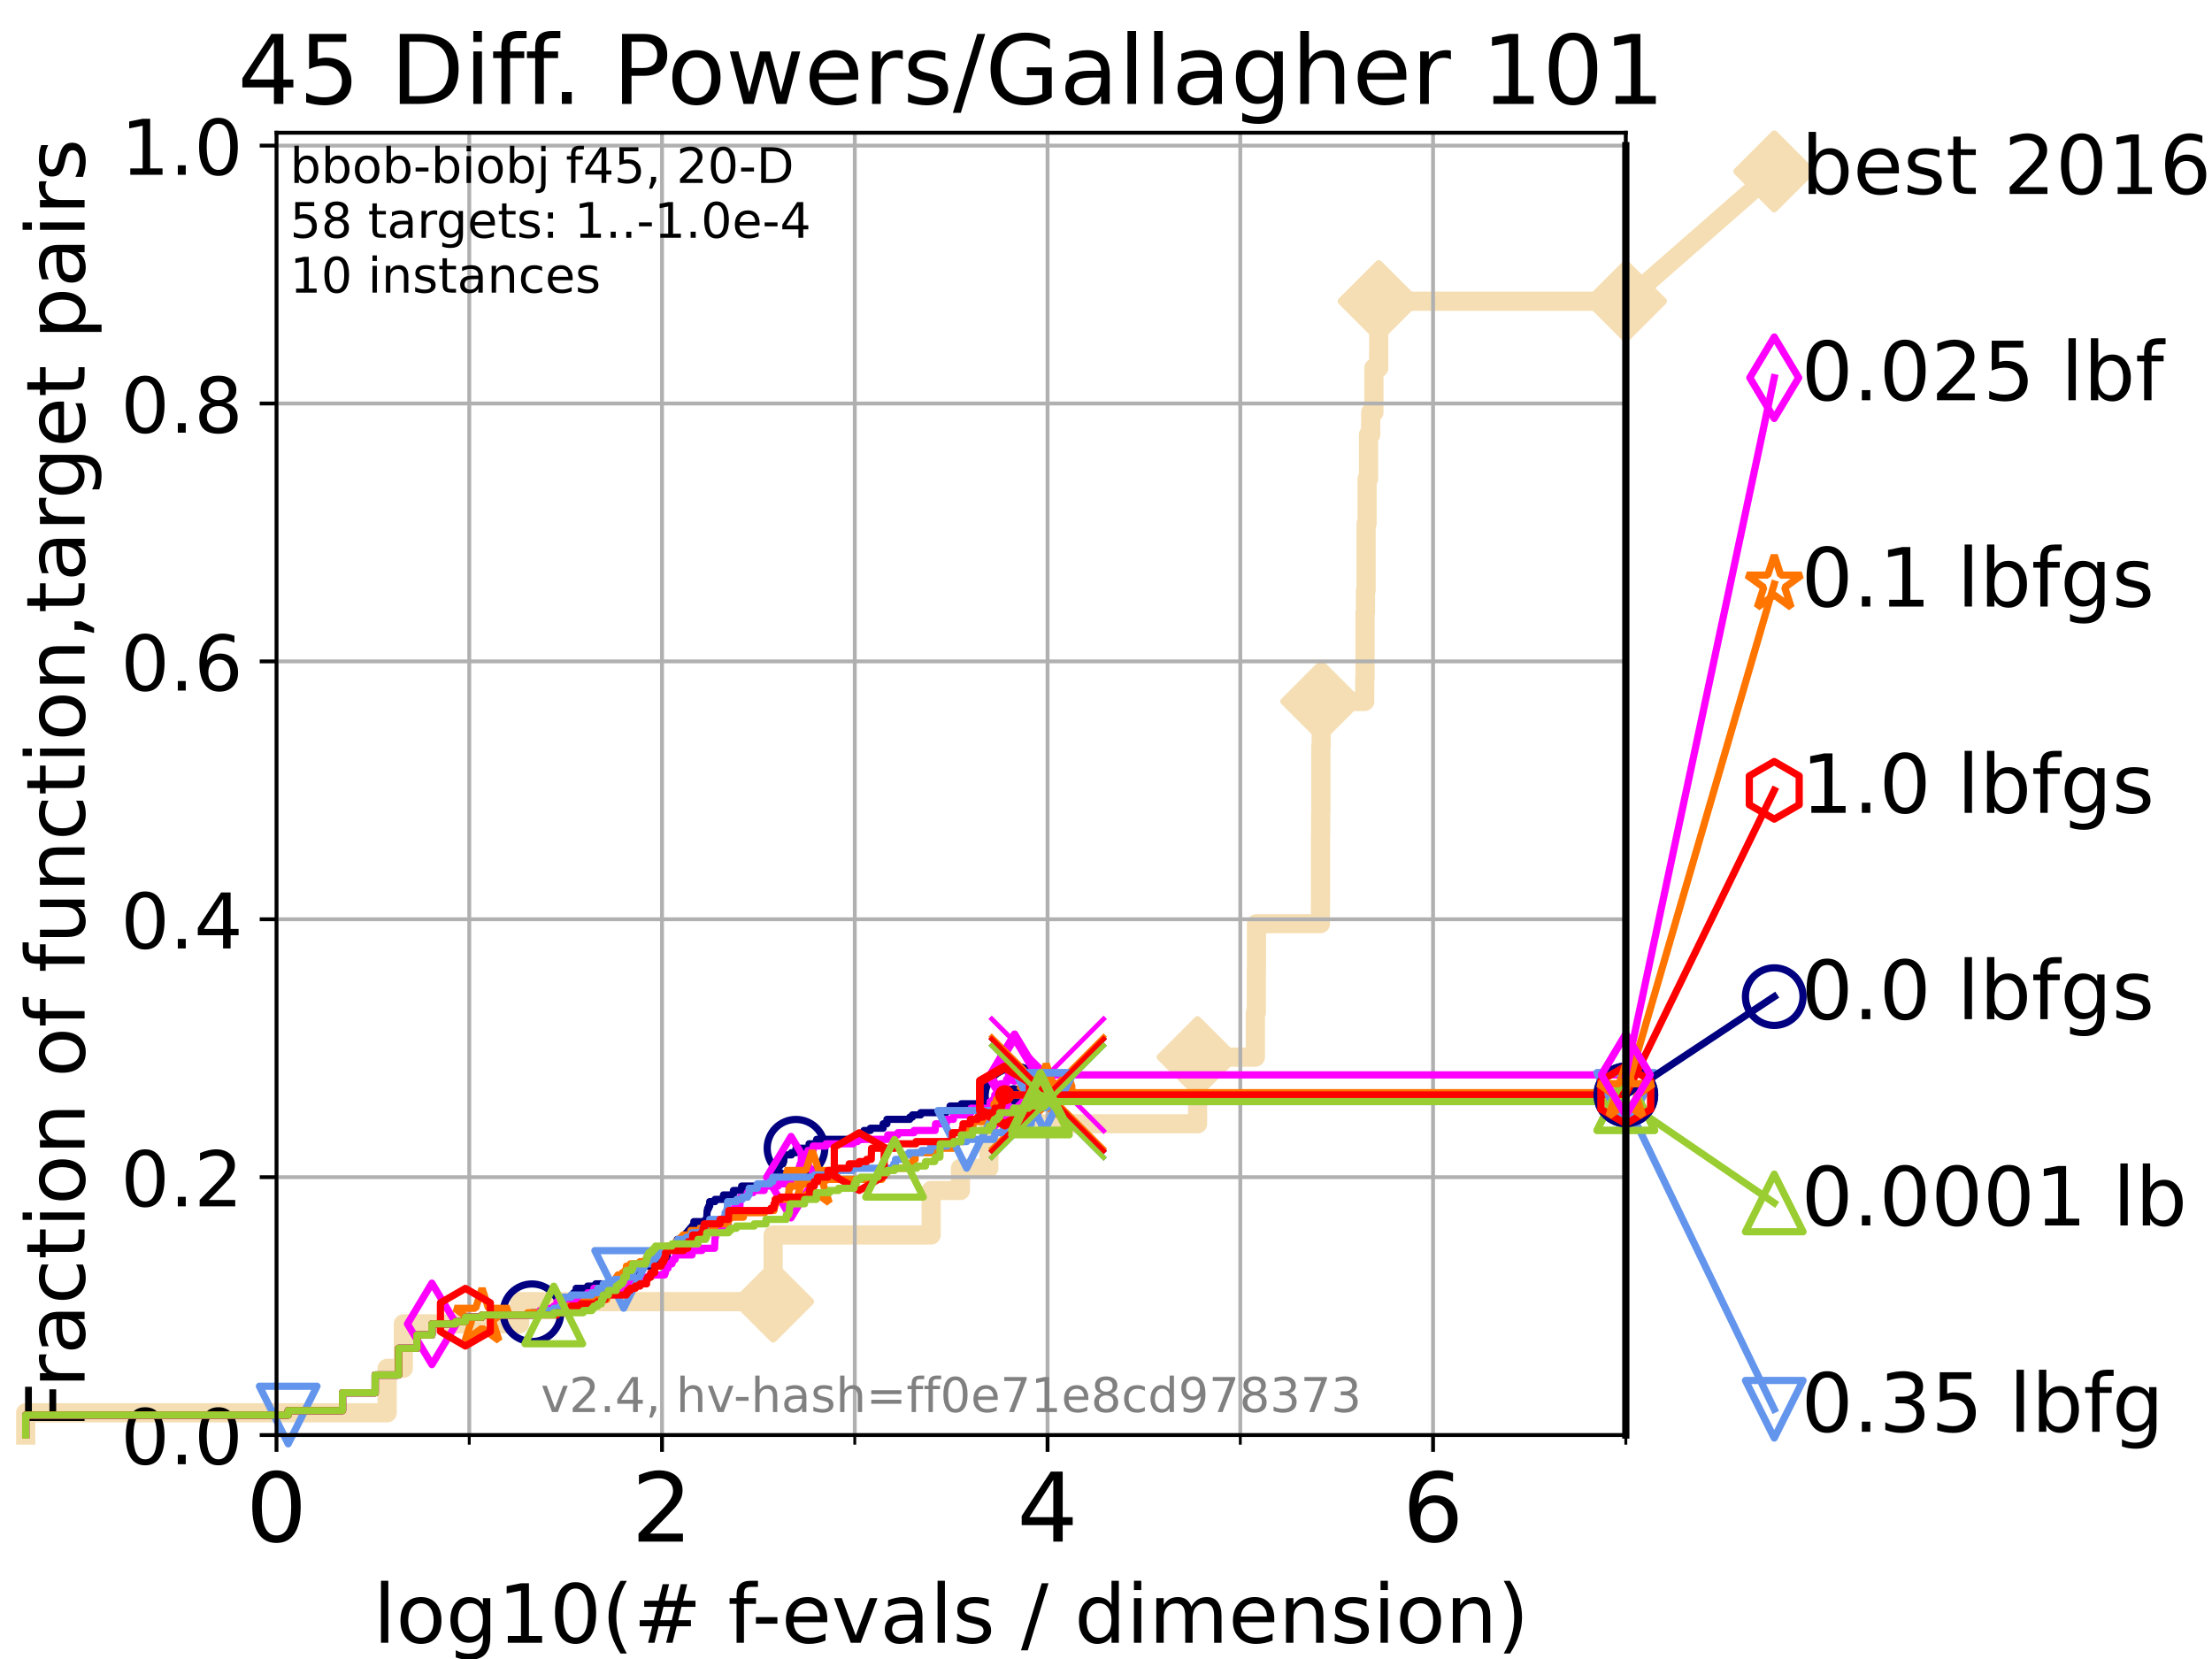 <?xml version="1.0" encoding="utf-8" standalone="no"?>
<!DOCTYPE svg PUBLIC "-//W3C//DTD SVG 1.1//EN"
  "http://www.w3.org/Graphics/SVG/1.1/DTD/svg11.dtd">
<!-- Created with matplotlib (https://matplotlib.org/) -->
<svg height="345.6pt" version="1.1" viewBox="0 0 460.8 345.6" width="460.8pt" xmlns="http://www.w3.org/2000/svg" xmlns:xlink="http://www.w3.org/1999/xlink">
 <defs>
  <style type="text/css">*{stroke-linecap:butt;stroke-linejoin:round;}</style>
 </defs>
 <g id="figure_1">
  <g id="patch_1">
   <path d="M 0 345.6 
L 460.8 345.6 
L 460.8 0 
L 0 0 
z
" style="fill:#ffffff;"/>
  </g>
  <g id="axes_1">
   <g id="patch_2">
    <path d="M 57.6 298.944 
L 338.688 298.944 
L 338.688 27.648 
L 57.6 27.648 
z
" style="fill:#ffffff;"/>
   </g>
   <g id="line2d_1">
    <path d="M 5.357 298.944 
L 5.357 294.313 
L 80.65 294.313 
L 80.65 285.05 
L 84.023 285.05 
L 84.023 275.788 
L 108.247 275.788 
L 108.247 271.157 
L 161.061 271.157 
L 161.061 257.263 
L 193.975 257.263 
L 193.975 248.001 
L 200.077 248.001 
L 200.077 243.37 
L 205.992 243.37 
L 205.992 234.107 
L 249.475 234.107 
L 249.475 220.214 
L 261.518 220.214 
L 261.518 210.951 
L 261.714 210.951 
L 261.714 201.689 
L 261.752 201.689 
L 261.752 192.426 
L 275.068 192.426 
L 275.068 187.795 
L 275.089 187.795 
L 275.089 173.901 
L 275.122 173.901 
L 275.122 169.27 
L 275.159 169.27 
L 275.159 155.377 
L 275.234 155.377 
L 275.234 146.114 
L 284.301 146.114 
L 284.301 141.483 
L 284.361 141.483 
L 284.361 127.589 
L 284.451 127.589 
L 284.451 122.958 
L 284.585 122.958 
L 284.585 109.065 
L 284.787 109.065 
L 284.787 99.802 
L 285.088 99.802 
L 285.088 90.54 
L 285.539 90.54 
L 285.539 85.909 
L 286.209 85.909 
L 286.209 76.646 
L 287.214 76.646 
L 287.214 62.753 
L 338.688 62.753 
" style="fill:none;stroke:#f5deb3;stroke-linecap:square;stroke-width:4;"/>
   </g>
   <g id="line2d_2">
    <defs>
     <path d="M 0 7.778 
L 7.778 0 
L 0 -7.778 
L -7.778 0 
z
" id="m5cd9bd0335" style="stroke:#f5deb3;stroke-linejoin:miter;stroke-width:1.5;"/>
    </defs>
    <g>
     <use style="fill:#f5deb3;stroke:#f5deb3;stroke-linejoin:miter;stroke-width:1.5;" x="161.061" xlink:href="#m5cd9bd0335" y="271.157"/>
     <use style="fill:#f5deb3;stroke:#f5deb3;stroke-linejoin:miter;stroke-width:1.5;" x="249.475" xlink:href="#m5cd9bd0335" y="220.214"/>
     <use style="fill:#f5deb3;stroke:#f5deb3;stroke-linejoin:miter;stroke-width:1.5;" x="275.234" xlink:href="#m5cd9bd0335" y="146.114"/>
     <use style="fill:#f5deb3;stroke:#f5deb3;stroke-linejoin:miter;stroke-width:1.5;" x="287.214" xlink:href="#m5cd9bd0335" y="62.753"/>
     <use style="fill:#f5deb3;stroke:#f5deb3;stroke-linejoin:miter;stroke-width:1.5;" x="287.214" xlink:href="#m5cd9bd0335" y="62.753"/>
     <use style="fill:#f5deb3;stroke:#f5deb3;stroke-linejoin:miter;stroke-width:1.5;" x="338.688" xlink:href="#m5cd9bd0335" y="62.753"/>
    </g>
   </g>
   <g id="line2d_3">
    <path style="fill:none;stroke:#f5deb3;stroke-linecap:square;stroke-width:4;"/>
    <g/>
   </g>
   <g id="line2d_4">
    <path d="M 338.688 62.753 
L 369.608 35.706 
" style="fill:none;stroke:#f5deb3;stroke-linecap:square;stroke-width:4;"/>
    <g>
     <use style="fill:#f5deb3;stroke:#f5deb3;stroke-linejoin:miter;stroke-width:1.5;" x="338.688" xlink:href="#m5cd9bd0335" y="62.753"/>
     <use style="fill:#f5deb3;stroke:#f5deb3;stroke-linejoin:miter;stroke-width:1.5;" x="369.608" xlink:href="#m5cd9bd0335" y="35.706"/>
    </g>
   </g>
   <g id="matplotlib.axis_1">
    <g id="xtick_1">
     <g id="line2d_5">
      <path clip-path="url(#p2d5ed4b07a)" d="M 57.6 298.944 
L 57.6 27.648 
" style="fill:none;stroke:#b0b0b0;stroke-linecap:square;stroke-width:0.8;"/>
     </g>
     <g id="line2d_6">
      <defs>
       <path d="M 0 0 
L 0 3.5 
" id="m2db9934682" style="stroke:#000000;stroke-width:0.8;"/>
      </defs>
      <g>
       <use style="stroke:#000000;stroke-width:0.8;" x="57.6" xlink:href="#m2db9934682" y="298.944"/>
      </g>
     </g>
     <g id="text_1">
      <!-- 0 -->
      <g transform="translate(51.237 321.141)scale(0.2 -0.2)">
       <defs>
        <path d="M 31.781 66.406 
Q 24.172 66.406 20.328 58.906 
Q 16.5 51.422 16.5 36.375 
Q 16.5 21.391 20.328 13.891 
Q 24.172 6.391 31.781 6.391 
Q 39.453 6.391 43.281 13.891 
Q 47.125 21.391 47.125 36.375 
Q 47.125 51.422 43.281 58.906 
Q 39.453 66.406 31.781 66.406 
z
M 31.781 74.219 
Q 44.047 74.219 50.516 64.516 
Q 56.984 54.828 56.984 36.375 
Q 56.984 17.969 50.516 8.266 
Q 44.047 -1.422 31.781 -1.422 
Q 19.531 -1.422 13.062 8.266 
Q 6.594 17.969 6.594 36.375 
Q 6.594 54.828 13.062 64.516 
Q 19.531 74.219 31.781 74.219 
z
" id="DejaVuSans-48"/>
       </defs>
       <use xlink:href="#DejaVuSans-48"/>
      </g>
     </g>
    </g>
    <g id="xtick_2">
     <g id="line2d_7">
      <path clip-path="url(#p2d5ed4b07a)" d="M 137.911 298.944 
L 137.911 27.648 
" style="fill:none;stroke:#b0b0b0;stroke-linecap:square;stroke-width:0.8;"/>
     </g>
     <g id="line2d_8">
      <g>
       <use style="stroke:#000000;stroke-width:0.8;" x="137.911" xlink:href="#m2db9934682" y="298.944"/>
      </g>
     </g>
     <g id="text_2">
      <!-- 2 -->
      <g transform="translate(131.548 321.141)scale(0.2 -0.2)">
       <defs>
        <path d="M 19.188 8.297 
L 53.609 8.297 
L 53.609 0 
L 7.328 0 
L 7.328 8.297 
Q 12.938 14.109 22.625 23.891 
Q 32.328 33.688 34.812 36.531 
Q 39.547 41.844 41.422 45.531 
Q 43.312 49.219 43.312 52.781 
Q 43.312 58.594 39.234 62.25 
Q 35.156 65.922 28.609 65.922 
Q 23.969 65.922 18.812 64.312 
Q 13.672 62.703 7.812 59.422 
L 7.812 69.391 
Q 13.766 71.781 18.938 73 
Q 24.125 74.219 28.422 74.219 
Q 39.75 74.219 46.484 68.547 
Q 53.219 62.891 53.219 53.422 
Q 53.219 48.922 51.531 44.891 
Q 49.859 40.875 45.406 35.406 
Q 44.188 33.984 37.641 27.219 
Q 31.109 20.453 19.188 8.297 
z
" id="DejaVuSans-50"/>
       </defs>
       <use xlink:href="#DejaVuSans-50"/>
      </g>
     </g>
    </g>
    <g id="xtick_3">
     <g id="line2d_9">
      <path clip-path="url(#p2d5ed4b07a)" d="M 218.222 298.944 
L 218.222 27.648 
" style="fill:none;stroke:#b0b0b0;stroke-linecap:square;stroke-width:0.8;"/>
     </g>
     <g id="line2d_10">
      <g>
       <use style="stroke:#000000;stroke-width:0.8;" x="218.222" xlink:href="#m2db9934682" y="298.944"/>
      </g>
     </g>
     <g id="text_3">
      <!-- 4 -->
      <g transform="translate(211.859 321.141)scale(0.2 -0.2)">
       <defs>
        <path d="M 37.797 64.312 
L 12.891 25.391 
L 37.797 25.391 
z
M 35.203 72.906 
L 47.609 72.906 
L 47.609 25.391 
L 58.016 25.391 
L 58.016 17.188 
L 47.609 17.188 
L 47.609 0 
L 37.797 0 
L 37.797 17.188 
L 4.891 17.188 
L 4.891 26.703 
z
" id="DejaVuSans-52"/>
       </defs>
       <use xlink:href="#DejaVuSans-52"/>
      </g>
     </g>
    </g>
    <g id="xtick_4">
     <g id="line2d_11">
      <path clip-path="url(#p2d5ed4b07a)" d="M 298.533 298.944 
L 298.533 27.648 
" style="fill:none;stroke:#b0b0b0;stroke-linecap:square;stroke-width:0.8;"/>
     </g>
     <g id="line2d_12">
      <g>
       <use style="stroke:#000000;stroke-width:0.8;" x="298.533" xlink:href="#m2db9934682" y="298.944"/>
      </g>
     </g>
     <g id="text_4">
      <!-- 6 -->
      <g transform="translate(292.17 321.141)scale(0.2 -0.2)">
       <defs>
        <path d="M 33.016 40.375 
Q 26.375 40.375 22.484 35.828 
Q 18.609 31.297 18.609 23.391 
Q 18.609 15.531 22.484 10.953 
Q 26.375 6.391 33.016 6.391 
Q 39.656 6.391 43.531 10.953 
Q 47.406 15.531 47.406 23.391 
Q 47.406 31.297 43.531 35.828 
Q 39.656 40.375 33.016 40.375 
z
M 52.594 71.297 
L 52.594 62.312 
Q 48.875 64.062 45.094 64.984 
Q 41.312 65.922 37.594 65.922 
Q 27.828 65.922 22.672 59.328 
Q 17.531 52.734 16.797 39.406 
Q 19.672 43.656 24.016 45.922 
Q 28.375 48.188 33.594 48.188 
Q 44.578 48.188 50.953 41.516 
Q 57.328 34.859 57.328 23.391 
Q 57.328 12.156 50.688 5.359 
Q 44.047 -1.422 33.016 -1.422 
Q 20.359 -1.422 13.672 8.266 
Q 6.984 17.969 6.984 36.375 
Q 6.984 53.656 15.188 63.938 
Q 23.391 74.219 37.203 74.219 
Q 40.922 74.219 44.703 73.484 
Q 48.484 72.75 52.594 71.297 
z
" id="DejaVuSans-54"/>
       </defs>
       <use xlink:href="#DejaVuSans-54"/>
      </g>
     </g>
    </g>
    <g id="xtick_5">
     <g id="line2d_13">
      <path clip-path="url(#p2d5ed4b07a)" d="M 97.755 298.944 
L 97.755 27.648 
" style="fill:none;stroke:#b0b0b0;stroke-linecap:square;stroke-width:0.8;"/>
     </g>
     <g id="line2d_14">
      <defs>
       <path d="M 0 0 
L 0 2 
" id="m43cb0b11ee" style="stroke:#000000;stroke-width:0.6;"/>
      </defs>
      <g>
       <use style="stroke:#000000;stroke-width:0.6;" x="97.755" xlink:href="#m43cb0b11ee" y="298.944"/>
      </g>
     </g>
    </g>
    <g id="xtick_6">
     <g id="line2d_15">
      <path clip-path="url(#p2d5ed4b07a)" d="M 178.066 298.944 
L 178.066 27.648 
" style="fill:none;stroke:#b0b0b0;stroke-linecap:square;stroke-width:0.8;"/>
     </g>
     <g id="line2d_16">
      <g>
       <use style="stroke:#000000;stroke-width:0.6;" x="178.066" xlink:href="#m43cb0b11ee" y="298.944"/>
      </g>
     </g>
    </g>
    <g id="xtick_7">
     <g id="line2d_17">
      <path clip-path="url(#p2d5ed4b07a)" d="M 258.377 298.944 
L 258.377 27.648 
" style="fill:none;stroke:#b0b0b0;stroke-linecap:square;stroke-width:0.8;"/>
     </g>
     <g id="line2d_18">
      <g>
       <use style="stroke:#000000;stroke-width:0.6;" x="258.377" xlink:href="#m43cb0b11ee" y="298.944"/>
      </g>
     </g>
    </g>
    <g id="xtick_8">
     <g id="line2d_19">
      <path clip-path="url(#p2d5ed4b07a)" d="M 338.688 298.944 
L 338.688 27.648 
" style="fill:none;stroke:#b0b0b0;stroke-linecap:square;stroke-width:0.8;"/>
     </g>
     <g id="line2d_20">
      <g>
       <use style="stroke:#000000;stroke-width:0.6;" x="338.688" xlink:href="#m43cb0b11ee" y="298.944"/>
      </g>
     </g>
    </g>
    <g id="text_5">
     <!-- log10(# f-evals / dimension) -->
     <g transform="translate(77.764 342.218)scale(0.17 -0.17)">
      <defs>
       <path d="M 9.422 75.984 
L 18.406 75.984 
L 18.406 0 
L 9.422 0 
z
" id="DejaVuSans-108"/>
       <path d="M 30.609 48.391 
Q 23.391 48.391 19.188 42.75 
Q 14.984 37.109 14.984 27.297 
Q 14.984 17.484 19.156 11.844 
Q 23.344 6.203 30.609 6.203 
Q 37.797 6.203 41.984 11.859 
Q 46.188 17.531 46.188 27.297 
Q 46.188 37.016 41.984 42.703 
Q 37.797 48.391 30.609 48.391 
z
M 30.609 56 
Q 42.328 56 49.016 48.375 
Q 55.719 40.766 55.719 27.297 
Q 55.719 13.875 49.016 6.219 
Q 42.328 -1.422 30.609 -1.422 
Q 18.844 -1.422 12.172 6.219 
Q 5.516 13.875 5.516 27.297 
Q 5.516 40.766 12.172 48.375 
Q 18.844 56 30.609 56 
z
" id="DejaVuSans-111"/>
       <path d="M 45.406 27.984 
Q 45.406 37.75 41.375 43.109 
Q 37.359 48.484 30.078 48.484 
Q 22.859 48.484 18.828 43.109 
Q 14.797 37.75 14.797 27.984 
Q 14.797 18.266 18.828 12.891 
Q 22.859 7.516 30.078 7.516 
Q 37.359 7.516 41.375 12.891 
Q 45.406 18.266 45.406 27.984 
z
M 54.391 6.781 
Q 54.391 -7.172 48.188 -13.984 
Q 42 -20.797 29.203 -20.797 
Q 24.469 -20.797 20.266 -20.094 
Q 16.062 -19.391 12.109 -17.922 
L 12.109 -9.188 
Q 16.062 -11.328 19.922 -12.344 
Q 23.781 -13.375 27.781 -13.375 
Q 36.625 -13.375 41.016 -8.766 
Q 45.406 -4.156 45.406 5.172 
L 45.406 9.625 
Q 42.625 4.781 38.281 2.391 
Q 33.938 0 27.875 0 
Q 17.828 0 11.672 7.656 
Q 5.516 15.328 5.516 27.984 
Q 5.516 40.672 11.672 48.328 
Q 17.828 56 27.875 56 
Q 33.938 56 38.281 53.609 
Q 42.625 51.219 45.406 46.391 
L 45.406 54.688 
L 54.391 54.688 
z
" id="DejaVuSans-103"/>
       <path d="M 12.406 8.297 
L 28.516 8.297 
L 28.516 63.922 
L 10.984 60.406 
L 10.984 69.391 
L 28.422 72.906 
L 38.281 72.906 
L 38.281 8.297 
L 54.391 8.297 
L 54.391 0 
L 12.406 0 
z
" id="DejaVuSans-49"/>
       <path d="M 31 75.875 
Q 24.469 64.656 21.281 53.656 
Q 18.109 42.672 18.109 31.391 
Q 18.109 20.125 21.312 9.062 
Q 24.516 -2 31 -13.188 
L 23.188 -13.188 
Q 15.875 -1.703 12.234 9.375 
Q 8.594 20.453 8.594 31.391 
Q 8.594 42.281 12.203 53.312 
Q 15.828 64.359 23.188 75.875 
z
" id="DejaVuSans-40"/>
       <path d="M 51.125 44 
L 36.922 44 
L 32.812 27.688 
L 47.125 27.688 
z
M 43.797 71.781 
L 38.719 51.516 
L 52.984 51.516 
L 58.109 71.781 
L 65.922 71.781 
L 60.891 51.516 
L 76.125 51.516 
L 76.125 44 
L 58.984 44 
L 54.984 27.688 
L 70.516 27.688 
L 70.516 20.219 
L 53.078 20.219 
L 48 0 
L 40.188 0 
L 45.219 20.219 
L 30.906 20.219 
L 25.875 0 
L 18.016 0 
L 23.094 20.219 
L 7.719 20.219 
L 7.719 27.688 
L 24.906 27.688 
L 29 44 
L 13.281 44 
L 13.281 51.516 
L 30.906 51.516 
L 35.891 71.781 
z
" id="DejaVuSans-35"/>
       <path id="DejaVuSans-32"/>
       <path d="M 37.109 75.984 
L 37.109 68.5 
L 28.516 68.5 
Q 23.688 68.5 21.797 66.547 
Q 19.922 64.594 19.922 59.516 
L 19.922 54.688 
L 34.719 54.688 
L 34.719 47.703 
L 19.922 47.703 
L 19.922 0 
L 10.891 0 
L 10.891 47.703 
L 2.297 47.703 
L 2.297 54.688 
L 10.891 54.688 
L 10.891 58.5 
Q 10.891 67.625 15.141 71.797 
Q 19.391 75.984 28.609 75.984 
z
" id="DejaVuSans-102"/>
       <path d="M 4.891 31.391 
L 31.203 31.391 
L 31.203 23.391 
L 4.891 23.391 
z
" id="DejaVuSans-45"/>
       <path d="M 56.203 29.594 
L 56.203 25.203 
L 14.891 25.203 
Q 15.484 15.922 20.484 11.062 
Q 25.484 6.203 34.422 6.203 
Q 39.594 6.203 44.453 7.469 
Q 49.312 8.734 54.109 11.281 
L 54.109 2.781 
Q 49.266 0.734 44.188 -0.344 
Q 39.109 -1.422 33.891 -1.422 
Q 20.797 -1.422 13.156 6.188 
Q 5.516 13.812 5.516 26.812 
Q 5.516 40.234 12.766 48.109 
Q 20.016 56 32.328 56 
Q 43.359 56 49.781 48.891 
Q 56.203 41.797 56.203 29.594 
z
M 47.219 32.234 
Q 47.125 39.594 43.094 43.984 
Q 39.062 48.391 32.422 48.391 
Q 24.906 48.391 20.391 44.141 
Q 15.875 39.891 15.188 32.172 
z
" id="DejaVuSans-101"/>
       <path d="M 2.984 54.688 
L 12.5 54.688 
L 29.594 8.797 
L 46.688 54.688 
L 56.203 54.688 
L 35.688 0 
L 23.484 0 
z
" id="DejaVuSans-118"/>
       <path d="M 34.281 27.484 
Q 23.391 27.484 19.188 25 
Q 14.984 22.516 14.984 16.5 
Q 14.984 11.719 18.141 8.906 
Q 21.297 6.109 26.703 6.109 
Q 34.188 6.109 38.703 11.406 
Q 43.219 16.703 43.219 25.484 
L 43.219 27.484 
z
M 52.203 31.203 
L 52.203 0 
L 43.219 0 
L 43.219 8.297 
Q 40.141 3.328 35.547 0.953 
Q 30.953 -1.422 24.312 -1.422 
Q 15.922 -1.422 10.953 3.297 
Q 6 8.016 6 15.922 
Q 6 25.141 12.172 29.828 
Q 18.359 34.516 30.609 34.516 
L 43.219 34.516 
L 43.219 35.406 
Q 43.219 41.609 39.141 45 
Q 35.062 48.391 27.688 48.391 
Q 23 48.391 18.547 47.266 
Q 14.109 46.141 10.016 43.891 
L 10.016 52.203 
Q 14.938 54.109 19.578 55.047 
Q 24.219 56 28.609 56 
Q 40.484 56 46.344 49.844 
Q 52.203 43.703 52.203 31.203 
z
" id="DejaVuSans-97"/>
       <path d="M 44.281 53.078 
L 44.281 44.578 
Q 40.484 46.531 36.375 47.5 
Q 32.281 48.484 27.875 48.484 
Q 21.188 48.484 17.844 46.438 
Q 14.5 44.391 14.5 40.281 
Q 14.5 37.156 16.891 35.375 
Q 19.281 33.594 26.516 31.984 
L 29.594 31.297 
Q 39.156 29.25 43.188 25.516 
Q 47.219 21.781 47.219 15.094 
Q 47.219 7.469 41.188 3.016 
Q 35.156 -1.422 24.609 -1.422 
Q 20.219 -1.422 15.453 -0.562 
Q 10.688 0.297 5.422 2 
L 5.422 11.281 
Q 10.406 8.688 15.234 7.391 
Q 20.062 6.109 24.812 6.109 
Q 31.156 6.109 34.562 8.281 
Q 37.984 10.453 37.984 14.406 
Q 37.984 18.062 35.516 20.016 
Q 33.062 21.969 24.703 23.781 
L 21.578 24.516 
Q 13.234 26.266 9.516 29.906 
Q 5.812 33.547 5.812 39.891 
Q 5.812 47.609 11.281 51.797 
Q 16.75 56 26.812 56 
Q 31.781 56 36.172 55.266 
Q 40.578 54.547 44.281 53.078 
z
" id="DejaVuSans-115"/>
       <path d="M 25.391 72.906 
L 33.688 72.906 
L 8.297 -9.281 
L 0 -9.281 
z
" id="DejaVuSans-47"/>
       <path d="M 45.406 46.391 
L 45.406 75.984 
L 54.391 75.984 
L 54.391 0 
L 45.406 0 
L 45.406 8.203 
Q 42.578 3.328 38.25 0.953 
Q 33.938 -1.422 27.875 -1.422 
Q 17.969 -1.422 11.734 6.484 
Q 5.516 14.406 5.516 27.297 
Q 5.516 40.188 11.734 48.094 
Q 17.969 56 27.875 56 
Q 33.938 56 38.25 53.625 
Q 42.578 51.266 45.406 46.391 
z
M 14.797 27.297 
Q 14.797 17.391 18.875 11.75 
Q 22.953 6.109 30.078 6.109 
Q 37.203 6.109 41.297 11.75 
Q 45.406 17.391 45.406 27.297 
Q 45.406 37.203 41.297 42.844 
Q 37.203 48.484 30.078 48.484 
Q 22.953 48.484 18.875 42.844 
Q 14.797 37.203 14.797 27.297 
z
" id="DejaVuSans-100"/>
       <path d="M 9.422 54.688 
L 18.406 54.688 
L 18.406 0 
L 9.422 0 
z
M 9.422 75.984 
L 18.406 75.984 
L 18.406 64.594 
L 9.422 64.594 
z
" id="DejaVuSans-105"/>
       <path d="M 52 44.188 
Q 55.375 50.25 60.062 53.125 
Q 64.75 56 71.094 56 
Q 79.641 56 84.281 50.016 
Q 88.922 44.047 88.922 33.016 
L 88.922 0 
L 79.891 0 
L 79.891 32.719 
Q 79.891 40.578 77.094 44.375 
Q 74.312 48.188 68.609 48.188 
Q 61.625 48.188 57.562 43.547 
Q 53.516 38.922 53.516 30.906 
L 53.516 0 
L 44.484 0 
L 44.484 32.719 
Q 44.484 40.625 41.703 44.406 
Q 38.922 48.188 33.109 48.188 
Q 26.219 48.188 22.156 43.531 
Q 18.109 38.875 18.109 30.906 
L 18.109 0 
L 9.078 0 
L 9.078 54.688 
L 18.109 54.688 
L 18.109 46.188 
Q 21.188 51.219 25.484 53.609 
Q 29.781 56 35.688 56 
Q 41.656 56 45.828 52.969 
Q 50 49.953 52 44.188 
z
" id="DejaVuSans-109"/>
       <path d="M 54.891 33.016 
L 54.891 0 
L 45.906 0 
L 45.906 32.719 
Q 45.906 40.484 42.875 44.328 
Q 39.844 48.188 33.797 48.188 
Q 26.516 48.188 22.312 43.547 
Q 18.109 38.922 18.109 30.906 
L 18.109 0 
L 9.078 0 
L 9.078 54.688 
L 18.109 54.688 
L 18.109 46.188 
Q 21.344 51.125 25.703 53.562 
Q 30.078 56 35.797 56 
Q 45.219 56 50.047 50.172 
Q 54.891 44.344 54.891 33.016 
z
" id="DejaVuSans-110"/>
       <path d="M 8.016 75.875 
L 15.828 75.875 
Q 23.141 64.359 26.781 53.312 
Q 30.422 42.281 30.422 31.391 
Q 30.422 20.453 26.781 9.375 
Q 23.141 -1.703 15.828 -13.188 
L 8.016 -13.188 
Q 14.5 -2 17.703 9.062 
Q 20.906 20.125 20.906 31.391 
Q 20.906 42.672 17.703 53.656 
Q 14.5 64.656 8.016 75.875 
z
" id="DejaVuSans-41"/>
      </defs>
      <use xlink:href="#DejaVuSans-108"/>
      <use x="27.783" xlink:href="#DejaVuSans-111"/>
      <use x="88.965" xlink:href="#DejaVuSans-103"/>
      <use x="152.441" xlink:href="#DejaVuSans-49"/>
      <use x="216.064" xlink:href="#DejaVuSans-48"/>
      <use x="279.688" xlink:href="#DejaVuSans-40"/>
      <use x="318.701" xlink:href="#DejaVuSans-35"/>
      <use x="402.49" xlink:href="#DejaVuSans-32"/>
      <use x="434.277" xlink:href="#DejaVuSans-102"/>
      <use x="463.982" xlink:href="#DejaVuSans-45"/>
      <use x="500.066" xlink:href="#DejaVuSans-101"/>
      <use x="561.59" xlink:href="#DejaVuSans-118"/>
      <use x="620.77" xlink:href="#DejaVuSans-97"/>
      <use x="682.049" xlink:href="#DejaVuSans-108"/>
      <use x="709.832" xlink:href="#DejaVuSans-115"/>
      <use x="761.932" xlink:href="#DejaVuSans-32"/>
      <use x="793.719" xlink:href="#DejaVuSans-47"/>
      <use x="827.41" xlink:href="#DejaVuSans-32"/>
      <use x="859.197" xlink:href="#DejaVuSans-100"/>
      <use x="922.674" xlink:href="#DejaVuSans-105"/>
      <use x="950.457" xlink:href="#DejaVuSans-109"/>
      <use x="1047.869" xlink:href="#DejaVuSans-101"/>
      <use x="1109.393" xlink:href="#DejaVuSans-110"/>
      <use x="1172.771" xlink:href="#DejaVuSans-115"/>
      <use x="1224.871" xlink:href="#DejaVuSans-105"/>
      <use x="1252.654" xlink:href="#DejaVuSans-111"/>
      <use x="1313.836" xlink:href="#DejaVuSans-110"/>
      <use x="1377.215" xlink:href="#DejaVuSans-41"/>
     </g>
    </g>
   </g>
   <g id="matplotlib.axis_2">
    <g id="ytick_1">
     <g id="line2d_21">
      <path clip-path="url(#p2d5ed4b07a)" d="M 57.6 298.944 
L 338.688 298.944 
" style="fill:none;stroke:#b0b0b0;stroke-linecap:square;stroke-width:0.8;"/>
     </g>
     <g id="line2d_22">
      <defs>
       <path d="M 0 0 
L -3.5 0 
" id="ma7054e9f48" style="stroke:#000000;stroke-width:0.8;"/>
      </defs>
      <g>
       <use style="stroke:#000000;stroke-width:0.8;" x="57.6" xlink:href="#ma7054e9f48" y="298.944"/>
      </g>
     </g>
     <g id="text_6">
      <!-- 0.0 -->
      <g transform="translate(25.155 305.023)scale(0.16 -0.16)">
       <defs>
        <path d="M 10.688 12.406 
L 21 12.406 
L 21 0 
L 10.688 0 
z
" id="DejaVuSans-46"/>
       </defs>
       <use xlink:href="#DejaVuSans-48"/>
       <use x="63.623" xlink:href="#DejaVuSans-46"/>
       <use x="95.41" xlink:href="#DejaVuSans-48"/>
      </g>
     </g>
    </g>
    <g id="ytick_2">
     <g id="line2d_23">
      <path clip-path="url(#p2d5ed4b07a)" d="M 57.6 245.222 
L 338.688 245.222 
" style="fill:none;stroke:#b0b0b0;stroke-linecap:square;stroke-width:0.8;"/>
     </g>
     <g id="line2d_24">
      <g>
       <use style="stroke:#000000;stroke-width:0.8;" x="57.6" xlink:href="#ma7054e9f48" y="245.222"/>
      </g>
     </g>
     <g id="text_7">
      <!-- 0.2 -->
      <g transform="translate(25.155 251.301)scale(0.16 -0.16)">
       <use xlink:href="#DejaVuSans-48"/>
       <use x="63.623" xlink:href="#DejaVuSans-46"/>
       <use x="95.41" xlink:href="#DejaVuSans-50"/>
      </g>
     </g>
    </g>
    <g id="ytick_3">
     <g id="line2d_25">
      <path clip-path="url(#p2d5ed4b07a)" d="M 57.6 191.5 
L 338.688 191.5 
" style="fill:none;stroke:#b0b0b0;stroke-linecap:square;stroke-width:0.8;"/>
     </g>
     <g id="line2d_26">
      <g>
       <use style="stroke:#000000;stroke-width:0.8;" x="57.6" xlink:href="#ma7054e9f48" y="191.5"/>
      </g>
     </g>
     <g id="text_8">
      <!-- 0.4 -->
      <g transform="translate(25.155 197.579)scale(0.16 -0.16)">
       <use xlink:href="#DejaVuSans-48"/>
       <use x="63.623" xlink:href="#DejaVuSans-46"/>
       <use x="95.41" xlink:href="#DejaVuSans-52"/>
      </g>
     </g>
    </g>
    <g id="ytick_4">
     <g id="line2d_27">
      <path clip-path="url(#p2d5ed4b07a)" d="M 57.6 137.778 
L 338.688 137.778 
" style="fill:none;stroke:#b0b0b0;stroke-linecap:square;stroke-width:0.8;"/>
     </g>
     <g id="line2d_28">
      <g>
       <use style="stroke:#000000;stroke-width:0.8;" x="57.6" xlink:href="#ma7054e9f48" y="137.778"/>
      </g>
     </g>
     <g id="text_9">
      <!-- 0.6 -->
      <g transform="translate(25.155 143.857)scale(0.16 -0.16)">
       <use xlink:href="#DejaVuSans-48"/>
       <use x="63.623" xlink:href="#DejaVuSans-46"/>
       <use x="95.41" xlink:href="#DejaVuSans-54"/>
      </g>
     </g>
    </g>
    <g id="ytick_5">
     <g id="line2d_29">
      <path clip-path="url(#p2d5ed4b07a)" d="M 57.6 84.056 
L 338.688 84.056 
" style="fill:none;stroke:#b0b0b0;stroke-linecap:square;stroke-width:0.8;"/>
     </g>
     <g id="line2d_30">
      <g>
       <use style="stroke:#000000;stroke-width:0.8;" x="57.6" xlink:href="#ma7054e9f48" y="84.056"/>
      </g>
     </g>
     <g id="text_10">
      <!-- 0.8 -->
      <g transform="translate(25.155 90.135)scale(0.16 -0.16)">
       <defs>
        <path d="M 31.781 34.625 
Q 24.75 34.625 20.719 30.859 
Q 16.703 27.094 16.703 20.516 
Q 16.703 13.922 20.719 10.156 
Q 24.75 6.391 31.781 6.391 
Q 38.812 6.391 42.859 10.172 
Q 46.922 13.969 46.922 20.516 
Q 46.922 27.094 42.891 30.859 
Q 38.875 34.625 31.781 34.625 
z
M 21.922 38.812 
Q 15.578 40.375 12.031 44.719 
Q 8.5 49.078 8.5 55.328 
Q 8.5 64.062 14.719 69.141 
Q 20.953 74.219 31.781 74.219 
Q 42.672 74.219 48.875 69.141 
Q 55.078 64.062 55.078 55.328 
Q 55.078 49.078 51.531 44.719 
Q 48 40.375 41.703 38.812 
Q 48.828 37.156 52.797 32.312 
Q 56.781 27.484 56.781 20.516 
Q 56.781 9.906 50.312 4.234 
Q 43.844 -1.422 31.781 -1.422 
Q 19.734 -1.422 13.25 4.234 
Q 6.781 9.906 6.781 20.516 
Q 6.781 27.484 10.781 32.312 
Q 14.797 37.156 21.922 38.812 
z
M 18.312 54.391 
Q 18.312 48.734 21.844 45.562 
Q 25.391 42.391 31.781 42.391 
Q 38.141 42.391 41.719 45.562 
Q 45.312 48.734 45.312 54.391 
Q 45.312 60.062 41.719 63.234 
Q 38.141 66.406 31.781 66.406 
Q 25.391 66.406 21.844 63.234 
Q 18.312 60.062 18.312 54.391 
z
" id="DejaVuSans-56"/>
       </defs>
       <use xlink:href="#DejaVuSans-48"/>
       <use x="63.623" xlink:href="#DejaVuSans-46"/>
       <use x="95.41" xlink:href="#DejaVuSans-56"/>
      </g>
     </g>
    </g>
    <g id="ytick_6">
     <g id="line2d_31">
      <path clip-path="url(#p2d5ed4b07a)" d="M 57.6 30.334 
L 338.688 30.334 
" style="fill:none;stroke:#b0b0b0;stroke-linecap:square;stroke-width:0.8;"/>
     </g>
     <g id="line2d_32">
      <g>
       <use style="stroke:#000000;stroke-width:0.8;" x="57.6" xlink:href="#ma7054e9f48" y="30.334"/>
      </g>
     </g>
     <g id="text_11">
      <!-- 1.0 -->
      <g transform="translate(25.155 36.413)scale(0.16 -0.16)">
       <use xlink:href="#DejaVuSans-49"/>
       <use x="63.623" xlink:href="#DejaVuSans-46"/>
       <use x="95.41" xlink:href="#DejaVuSans-48"/>
      </g>
     </g>
    </g>
    <g id="text_12">
     <!-- Fraction of function,target pairs -->
     <g transform="translate(17.62 297.681)rotate(-90)scale(0.17 -0.17)">
      <defs>
       <path d="M 9.812 72.906 
L 51.703 72.906 
L 51.703 64.594 
L 19.672 64.594 
L 19.672 43.109 
L 48.578 43.109 
L 48.578 34.812 
L 19.672 34.812 
L 19.672 0 
L 9.812 0 
z
" id="DejaVuSans-70"/>
       <path d="M 41.109 46.297 
Q 39.594 47.172 37.812 47.578 
Q 36.031 48 33.891 48 
Q 26.266 48 22.188 43.047 
Q 18.109 38.094 18.109 28.812 
L 18.109 0 
L 9.078 0 
L 9.078 54.688 
L 18.109 54.688 
L 18.109 46.188 
Q 20.953 51.172 25.484 53.578 
Q 30.031 56 36.531 56 
Q 37.453 56 38.578 55.875 
Q 39.703 55.766 41.062 55.516 
z
" id="DejaVuSans-114"/>
       <path d="M 48.781 52.594 
L 48.781 44.188 
Q 44.969 46.297 41.141 47.344 
Q 37.312 48.391 33.406 48.391 
Q 24.656 48.391 19.812 42.844 
Q 14.984 37.312 14.984 27.297 
Q 14.984 17.281 19.812 11.734 
Q 24.656 6.203 33.406 6.203 
Q 37.312 6.203 41.141 7.25 
Q 44.969 8.297 48.781 10.406 
L 48.781 2.094 
Q 45.016 0.344 40.984 -0.531 
Q 36.969 -1.422 32.422 -1.422 
Q 20.062 -1.422 12.781 6.344 
Q 5.516 14.109 5.516 27.297 
Q 5.516 40.672 12.859 48.328 
Q 20.219 56 33.016 56 
Q 37.156 56 41.109 55.141 
Q 45.062 54.297 48.781 52.594 
z
" id="DejaVuSans-99"/>
       <path d="M 18.312 70.219 
L 18.312 54.688 
L 36.812 54.688 
L 36.812 47.703 
L 18.312 47.703 
L 18.312 18.016 
Q 18.312 11.328 20.141 9.422 
Q 21.969 7.516 27.594 7.516 
L 36.812 7.516 
L 36.812 0 
L 27.594 0 
Q 17.188 0 13.234 3.875 
Q 9.281 7.766 9.281 18.016 
L 9.281 47.703 
L 2.688 47.703 
L 2.688 54.688 
L 9.281 54.688 
L 9.281 70.219 
z
" id="DejaVuSans-116"/>
       <path d="M 8.5 21.578 
L 8.5 54.688 
L 17.484 54.688 
L 17.484 21.922 
Q 17.484 14.156 20.5 10.266 
Q 23.531 6.391 29.594 6.391 
Q 36.859 6.391 41.078 11.031 
Q 45.312 15.672 45.312 23.688 
L 45.312 54.688 
L 54.297 54.688 
L 54.297 0 
L 45.312 0 
L 45.312 8.406 
Q 42.047 3.422 37.719 1 
Q 33.406 -1.422 27.688 -1.422 
Q 18.266 -1.422 13.375 4.438 
Q 8.5 10.297 8.5 21.578 
z
M 31.109 56 
z
" id="DejaVuSans-117"/>
       <path d="M 11.719 12.406 
L 22.016 12.406 
L 22.016 4 
L 14.016 -11.625 
L 7.719 -11.625 
L 11.719 4 
z
" id="DejaVuSans-44"/>
       <path d="M 18.109 8.203 
L 18.109 -20.797 
L 9.078 -20.797 
L 9.078 54.688 
L 18.109 54.688 
L 18.109 46.391 
Q 20.953 51.266 25.266 53.625 
Q 29.594 56 35.594 56 
Q 45.562 56 51.781 48.094 
Q 58.016 40.188 58.016 27.297 
Q 58.016 14.406 51.781 6.484 
Q 45.562 -1.422 35.594 -1.422 
Q 29.594 -1.422 25.266 0.953 
Q 20.953 3.328 18.109 8.203 
z
M 48.688 27.297 
Q 48.688 37.203 44.609 42.844 
Q 40.531 48.484 33.406 48.484 
Q 26.266 48.484 22.188 42.844 
Q 18.109 37.203 18.109 27.297 
Q 18.109 17.391 22.188 11.75 
Q 26.266 6.109 33.406 6.109 
Q 40.531 6.109 44.609 11.75 
Q 48.688 17.391 48.688 27.297 
z
" id="DejaVuSans-112"/>
      </defs>
      <use xlink:href="#DejaVuSans-70"/>
      <use x="50.27" xlink:href="#DejaVuSans-114"/>
      <use x="91.383" xlink:href="#DejaVuSans-97"/>
      <use x="152.662" xlink:href="#DejaVuSans-99"/>
      <use x="207.643" xlink:href="#DejaVuSans-116"/>
      <use x="246.852" xlink:href="#DejaVuSans-105"/>
      <use x="274.635" xlink:href="#DejaVuSans-111"/>
      <use x="335.816" xlink:href="#DejaVuSans-110"/>
      <use x="399.195" xlink:href="#DejaVuSans-32"/>
      <use x="430.982" xlink:href="#DejaVuSans-111"/>
      <use x="492.164" xlink:href="#DejaVuSans-102"/>
      <use x="527.369" xlink:href="#DejaVuSans-32"/>
      <use x="559.156" xlink:href="#DejaVuSans-102"/>
      <use x="594.361" xlink:href="#DejaVuSans-117"/>
      <use x="657.74" xlink:href="#DejaVuSans-110"/>
      <use x="721.119" xlink:href="#DejaVuSans-99"/>
      <use x="776.1" xlink:href="#DejaVuSans-116"/>
      <use x="815.309" xlink:href="#DejaVuSans-105"/>
      <use x="843.092" xlink:href="#DejaVuSans-111"/>
      <use x="904.273" xlink:href="#DejaVuSans-110"/>
      <use x="967.652" xlink:href="#DejaVuSans-44"/>
      <use x="999.439" xlink:href="#DejaVuSans-116"/>
      <use x="1038.648" xlink:href="#DejaVuSans-97"/>
      <use x="1099.928" xlink:href="#DejaVuSans-114"/>
      <use x="1139.291" xlink:href="#DejaVuSans-103"/>
      <use x="1202.768" xlink:href="#DejaVuSans-101"/>
      <use x="1264.291" xlink:href="#DejaVuSans-116"/>
      <use x="1303.5" xlink:href="#DejaVuSans-32"/>
      <use x="1335.287" xlink:href="#DejaVuSans-112"/>
      <use x="1398.764" xlink:href="#DejaVuSans-97"/>
      <use x="1460.043" xlink:href="#DejaVuSans-105"/>
      <use x="1487.826" xlink:href="#DejaVuSans-114"/>
      <use x="1528.939" xlink:href="#DejaVuSans-115"/>
     </g>
    </g>
   </g>
   <g id="line2d_33">
    <defs>
     <path d="M 0 1.5 
C 0.398 1.5 0.779 1.342 1.061 1.061 
C 1.342 0.779 1.5 0.398 1.5 0 
C 1.5 -0.398 1.342 -0.779 1.061 -1.061 
C 0.779 -1.342 0.398 -1.5 0 -1.5 
C -0.398 -1.5 -0.779 -1.342 -1.061 -1.061 
C -1.342 -0.779 -1.5 -0.398 -1.5 0 
C -1.5 0.398 -1.342 0.779 -1.061 1.061 
C -0.779 1.342 -0.398 1.5 0 1.5 
z
" id="m5f10d39d0e" style="stroke:#f5deb3;"/>
    </defs>
    <g>
     <use style="fill:#f5deb3;stroke:#f5deb3;" x="287.214" xlink:href="#m5f10d39d0e" y="62.753"/>
     <use style="fill:#f5deb3;stroke:#f5deb3;" x="287.214" xlink:href="#m5f10d39d0e" y="62.753"/>
    </g>
   </g>
   <g id="line2d_34">
    <defs>
     <path d="M 0 1.5 
C 0.398 1.5 0.779 1.342 1.061 1.061 
C 1.342 0.779 1.5 0.398 1.5 0 
C 1.5 -0.398 1.342 -0.779 1.061 -1.061 
C 0.779 -1.342 0.398 -1.5 0 -1.5 
C -0.398 -1.5 -0.779 -1.342 -1.061 -1.061 
C -1.342 -0.779 -1.5 -0.398 -1.5 0 
C -1.5 0.398 -1.342 0.779 -1.061 1.061 
C -0.779 1.342 -0.398 1.5 0 1.5 
z
" id="m0cfad1d1f8" style="stroke:#000080;"/>
    </defs>
    <g>
     <use style="fill:#000080;stroke:#000080;" x="211.164" xlink:href="#m0cfad1d1f8" y="228.087"/>
     <use style="fill:#000080;stroke:#000080;" x="211.164" xlink:href="#m0cfad1d1f8" y="228.087"/>
    </g>
   </g>
   <g id="line2d_35">
    <path d="M 5.357 298.944 
L 5.357 294.776 
L 60.037 294.776 
L 60.037 293.85 
L 71.35 293.85 
L 71.35 290.145 
L 78.155 290.145 
L 78.155 286.44 
L 83.037 286.44 
L 83.037 280.882 
L 86.847 280.882 
L 86.847 278.104 
L 89.973 278.104 
L 89.973 275.788 
L 94.921 275.788 
L 94.921 275.325 
L 96.952 275.325 
L 96.952 274.399 
L 100.419 274.399 
L 100.419 273.935 
L 110.818 273.935 
L 110.818 273.472 
L 116.02 273.472 
L 116.02 272.546 
L 116.651 272.546 
L 116.651 272.083 
L 117.26 272.083 
L 117.26 271.157 
L 117.848 271.157 
L 117.848 270.694 
L 118.417 270.694 
L 118.417 270.231 
L 119.503 270.231 
L 119.503 269.304 
L 120.021 269.304 
L 120.021 268.378 
L 122.405 268.378 
L 122.405 267.915 
L 124.101 267.915 
L 124.101 267.452 
L 131.031 267.452 
L 131.031 266.062 
L 131.566 266.062 
L 131.566 265.136 
L 132.085 265.136 
L 132.085 264.673 
L 133.079 264.673 
L 133.079 264.21 
L 133.319 264.21 
L 133.319 263.747 
L 135.351 263.747 
L 135.351 263.284 
L 138.093 263.284 
L 138.093 262.357 
L 138.452 262.357 
L 138.452 261.894 
L 138.976 261.894 
L 138.985 260.505 
L 139.309 260.505 
L 139.309 260.042 
L 140.619 260.042 
L 140.619 259.579 
L 140.93 259.579 
L 140.93 258.653 
L 141.083 258.653 
L 141.083 258.189 
L 142.27 258.189 
L 142.27 257.726 
L 142.969 257.726 
L 142.969 256.8 
L 143.375 256.8 
L 143.375 256.337 
L 143.772 256.337 
L 143.772 255.874 
L 144.161 255.874 
L 144.161 255.411 
L 144.54 255.411 
L 144.54 254.484 
L 146.989 254.484 
L 146.989 254.021 
L 147.206 254.021 
L 147.313 252.169 
L 147.419 252.169 
L 147.419 251.706 
L 147.635 251.706 
L 147.635 251.243 
L 147.844 251.243 
L 147.844 250.316 
L 148.948 250.316 
L 148.948 249.853 
L 150.708 249.853 
L 150.708 248.927 
L 152.778 248.927 
L 152.778 248.001 
L 154.497 248.001 
L 154.497 247.075 
L 158.801 247.075 
L 158.801 246.611 
L 160.03 246.611 
L 160.03 246.148 
L 161.231 246.148 
L 161.231 245.222 
L 161.37 245.222 
L 161.375 243.833 
L 161.841 243.833 
L 161.841 243.37 
L 162.072 243.37 
L 162.072 242.906 
L 162.479 242.906 
L 162.479 242.443 
L 163.097 242.443 
L 163.097 241.98 
L 163.269 241.98 
L 163.352 240.591 
L 164.866 240.591 
L 164.866 240.128 
L 165.822 240.128 
L 165.822 239.201 
L 168.55 239.201 
L 168.55 238.275 
L 169.981 238.275 
L 169.981 237.812 
L 170.122 237.812 
L 170.122 237.349 
L 179.491 237.349 
L 179.491 236.423 
L 179.983 236.423 
L 179.983 235.496 
L 181.318 235.496 
L 181.318 235.033 
L 183.968 235.033 
L 183.968 234.107 
L 184.76 234.107 
L 184.76 233.181 
L 189.524 233.181 
L 189.524 232.718 
L 190.067 232.718 
L 190.067 232.255 
L 191.793 232.255 
L 191.793 231.792 
L 197.061 231.792 
L 197.061 231.328 
L 197.919 231.328 
L 197.919 230.402 
L 200.27 230.402 
L 200.27 229.939 
L 209.444 229.939 
L 209.444 229.013 
L 210.559 229.013 
L 210.559 228.55 
L 211.164 228.55 
L 211.164 228.087 
L 338.688 228.087 
L 338.688 228.087 
" style="fill:none;stroke:#000080;stroke-linecap:square;stroke-width:1.5;"/>
   </g>
   <g id="line2d_36">
    <defs>
     <path d="M 0 6 
C 1.591 6 3.117 5.368 4.243 4.243 
C 5.368 3.117 6 1.591 6 0 
C 6 -1.591 5.368 -3.117 4.243 -4.243 
C 3.117 -5.368 1.591 -6 0 -6 
C -1.591 -6 -3.117 -5.368 -4.243 -4.243 
C -5.368 -3.117 -6 -1.591 -6 0 
C -6 1.591 -5.368 3.117 -4.243 4.243 
C -3.117 5.368 -1.591 6 0 6 
z
" id="m3a715aefb7" style="stroke:#000080;stroke-width:1.5;"/>
    </defs>
    <g>
     <use style="fill-opacity:0;stroke:#000080;stroke-width:1.5;" x="110.818" xlink:href="#m3a715aefb7" y="273.472"/>
     <use style="fill-opacity:0;stroke:#000080;stroke-width:1.5;" x="165.822" xlink:href="#m3a715aefb7" y="239.201"/>
     <use style="fill-opacity:0;stroke:#000080;stroke-width:1.5;" x="211.164" xlink:href="#m3a715aefb7" y="228.55"/>
     <use style="fill-opacity:0;stroke:#000080;stroke-width:1.5;" x="211.164" xlink:href="#m3a715aefb7" y="228.087"/>
     <use style="fill-opacity:0;stroke:#000080;stroke-width:1.5;" x="211.164" xlink:href="#m3a715aefb7" y="228.087"/>
     <use style="fill-opacity:0;stroke:#000080;stroke-width:1.5;" x="338.688" xlink:href="#m3a715aefb7" y="228.087"/>
    </g>
   </g>
   <g id="line2d_37">
    <path style="fill:none;stroke:#000080;stroke-linecap:square;stroke-width:1.5;"/>
    <g/>
   </g>
   <g id="line2d_38">
    <path clip-path="url(#p2d5ed4b07a)" d="M 218.25 228.087 
" style="fill:none;stroke:#000080;stroke-linecap:square;stroke-width:1.5;"/>
    <defs>
     <path d="M -12 12 
L 12 -12 
M -12 -12 
L 12 12 
" id="mc97e072a8b" style="stroke:#000080;"/>
    </defs>
    <g clip-path="url(#p2d5ed4b07a)">
     <use style="fill:#000080;stroke:#000080;" x="218.25" xlink:href="#mc97e072a8b" y="228.087"/>
    </g>
   </g>
   <g id="line2d_39">
    <defs>
     <path d="M 0 1.5 
C 0.398 1.5 0.779 1.342 1.061 1.061 
C 1.342 0.779 1.5 0.398 1.5 0 
C 1.5 -0.398 1.342 -0.779 1.061 -1.061 
C 0.779 -1.342 0.398 -1.5 0 -1.5 
C -0.398 -1.5 -0.779 -1.342 -1.061 -1.061 
C -1.342 -0.779 -1.5 -0.398 -1.5 0 
C -1.5 0.398 -1.342 0.779 -1.061 1.061 
C -0.779 1.342 -0.398 1.5 0 1.5 
z
" id="mf5642a7173" style="stroke:#ff00ff;"/>
    </defs>
    <g>
     <use style="fill:#ff00ff;stroke:#ff00ff;" x="211.351" xlink:href="#mf5642a7173" y="223.918"/>
     <use style="fill:#ff00ff;stroke:#ff00ff;" x="211.351" xlink:href="#mf5642a7173" y="223.918"/>
    </g>
   </g>
   <g id="line2d_40">
    <path d="M 5.357 298.944 
L 5.357 294.776 
L 60.037 294.776 
L 60.037 293.85 
L 71.35 293.85 
L 71.35 290.145 
L 78.155 290.145 
L 78.155 286.44 
L 83.037 286.44 
L 83.037 280.882 
L 86.847 280.882 
L 86.847 278.104 
L 89.973 278.104 
L 89.973 275.788 
L 94.921 275.788 
L 94.921 275.325 
L 96.952 275.325 
L 96.952 274.399 
L 100.419 274.399 
L 100.419 273.935 
L 111.663 273.935 
L 111.663 273.472 
L 112.469 273.472 
L 112.469 273.009 
L 113.977 273.009 
L 113.977 272.546 
L 115.365 272.546 
L 115.365 272.083 
L 116.02 272.083 
L 116.02 271.157 
L 120.021 271.157 
L 120.021 270.231 
L 122.405 270.231 
L 122.426 269.304 
L 123.712 269.304 
L 123.712 268.378 
L 129.909 268.378 
L 129.909 267.915 
L 131.031 267.915 
L 131.031 266.989 
L 131.852 266.989 
L 131.852 266.526 
L 133.33 266.526 
L 133.33 266.062 
L 135.351 266.062 
L 135.351 265.599 
L 138.46 265.599 
L 138.46 265.136 
L 138.628 265.136 
L 138.637 264.21 
L 139.156 264.21 
L 139.156 263.284 
L 139.996 263.284 
L 139.996 262.821 
L 140.158 262.821 
L 140.158 262.357 
L 140.634 262.357 
L 140.634 261.894 
L 140.79 261.894 
L 140.79 261.431 
L 144.173 261.431 
L 144.173 260.505 
L 146.221 260.505 
L 146.221 260.042 
L 148.855 260.042 
L 148.952 257.726 
L 149.049 257.726 
L 149.146 256.337 
L 149.432 256.337 
L 149.432 255.874 
L 151.232 255.874 
L 151.232 255.411 
L 151.657 255.411 
L 151.74 253.558 
L 152.565 253.558 
L 152.565 252.632 
L 152.722 252.632 
L 152.722 252.169 
L 152.878 252.169 
L 152.878 251.706 
L 153.338 251.706 
L 153.338 251.243 
L 154.136 251.243 
L 154.222 249.39 
L 155.66 249.39 
L 155.66 248.464 
L 156.877 248.464 
L 156.877 248.001 
L 159.196 248.001 
L 159.196 247.075 
L 162.126 247.075 
L 162.126 246.611 
L 164.795 246.611 
L 164.795 245.222 
L 164.912 245.222 
L 164.912 244.296 
L 166.154 244.296 
L 166.154 243.833 
L 166.412 243.833 
L 166.412 243.37 
L 166.555 243.37 
L 166.555 242.906 
L 166.696 242.906 
L 166.696 242.443 
L 166.905 242.443 
L 166.932 240.591 
L 168.311 240.591 
L 168.311 239.665 
L 169.399 239.665 
L 169.399 238.738 
L 172.07 238.738 
L 172.07 238.275 
L 177.736 238.275 
L 177.736 237.812 
L 178.654 237.812 
L 178.654 237.349 
L 184.934 237.349 
L 184.934 236.423 
L 187.051 236.423 
L 187.051 235.96 
L 190.407 235.96 
L 190.407 235.496 
L 194.806 235.496 
L 194.897 234.107 
L 197.143 234.107 
L 197.143 233.181 
L 198.614 233.181 
L 198.614 232.255 
L 202.005 232.255 
L 202.005 231.792 
L 202.276 231.792 
L 202.276 230.865 
L 206.236 230.865 
L 206.258 229.476 
L 206.89 229.476 
L 206.89 229.013 
L 207.218 229.013 
L 207.218 228.087 
L 207.733 228.087 
L 207.759 227.16 
L 208.185 227.16 
L 208.185 226.697 
L 208.439 226.697 
L 208.439 225.771 
L 209.684 225.771 
L 209.684 224.845 
L 211.351 224.845 
L 211.351 223.918 
L 338.688 223.918 
L 338.688 223.918 
" style="fill:none;stroke:#ff00ff;stroke-linecap:square;stroke-width:1.5;"/>
   </g>
   <g id="line2d_41">
    <defs>
     <path d="M 0 8.485 
L 5.091 0 
L 0 -8.485 
L -5.091 0 
z
" id="mb343b4df44" style="stroke:#ff00ff;stroke-linejoin:miter;stroke-width:1.5;"/>
    </defs>
    <g>
     <use style="fill-opacity:0;stroke:#ff00ff;stroke-linejoin:miter;stroke-width:1.5;" x="89.973" xlink:href="#mb343b4df44" y="275.788"/>
     <use style="fill-opacity:0;stroke:#ff00ff;stroke-linejoin:miter;stroke-width:1.5;" x="164.795" xlink:href="#mb343b4df44" y="245.222"/>
     <use style="fill-opacity:0;stroke:#ff00ff;stroke-linejoin:miter;stroke-width:1.5;" x="211.351" xlink:href="#mb343b4df44" y="224.845"/>
     <use style="fill-opacity:0;stroke:#ff00ff;stroke-linejoin:miter;stroke-width:1.5;" x="211.351" xlink:href="#mb343b4df44" y="223.918"/>
     <use style="fill-opacity:0;stroke:#ff00ff;stroke-linejoin:miter;stroke-width:1.5;" x="211.351" xlink:href="#mb343b4df44" y="223.918"/>
     <use style="fill-opacity:0;stroke:#ff00ff;stroke-linejoin:miter;stroke-width:1.5;" x="338.688" xlink:href="#mb343b4df44" y="223.918"/>
    </g>
   </g>
   <g id="line2d_42">
    <path style="fill:none;stroke:#ff00ff;stroke-linecap:square;stroke-width:1.5;"/>
    <g/>
   </g>
   <g id="line2d_43">
    <path clip-path="url(#p2d5ed4b07a)" d="M 218.249 223.918 
" style="fill:none;stroke:#ff00ff;stroke-linecap:square;stroke-width:1.5;"/>
    <defs>
     <path d="M -12 12 
L 12 -12 
M -12 -12 
L 12 12 
" id="m6685ca6eed" style="stroke:#ff00ff;"/>
    </defs>
    <g clip-path="url(#p2d5ed4b07a)">
     <use style="fill:#ff00ff;stroke:#ff00ff;" x="218.249" xlink:href="#m6685ca6eed" y="223.918"/>
    </g>
   </g>
   <g id="line2d_44">
    <defs>
     <path d="M 0 1.5 
C 0.398 1.5 0.779 1.342 1.061 1.061 
C 1.342 0.779 1.5 0.398 1.5 0 
C 1.5 -0.398 1.342 -0.779 1.061 -1.061 
C 0.779 -1.342 0.398 -1.5 0 -1.5 
C -0.398 -1.5 -0.779 -1.342 -1.061 -1.061 
C -1.342 -0.779 -1.5 -0.398 -1.5 0 
C -1.5 0.398 -1.342 0.779 -1.061 1.061 
C -0.779 1.342 -0.398 1.5 0 1.5 
z
" id="m4aa92d40e3" style="stroke:#ff7500;"/>
    </defs>
    <g>
     <use style="fill:#ff7500;stroke:#ff7500;" x="217.939" xlink:href="#m4aa92d40e3" y="227.623"/>
     <use style="fill:#ff7500;stroke:#ff7500;" x="217.939" xlink:href="#m4aa92d40e3" y="227.623"/>
    </g>
   </g>
   <g id="line2d_45">
    <path d="M 5.357 298.944 
L 5.357 294.776 
L 60.037 294.776 
L 60.037 293.85 
L 71.35 293.85 
L 71.35 290.145 
L 78.155 290.145 
L 78.155 286.44 
L 83.037 286.44 
L 83.037 280.882 
L 86.847 280.882 
L 86.847 278.104 
L 89.973 278.104 
L 89.973 275.788 
L 94.921 275.788 
L 94.921 275.325 
L 96.952 275.325 
L 96.952 274.399 
L 100.419 274.399 
L 100.419 273.935 
L 109.93 273.935 
L 109.93 273.472 
L 113.24 273.472 
L 113.24 273.009 
L 116.651 273.009 
L 116.651 272.546 
L 117.26 272.546 
L 117.26 272.083 
L 121.014 272.083 
L 121.014 271.62 
L 121.512 271.62 
L 121.512 271.157 
L 122.844 271.157 
L 122.844 270.694 
L 126.389 270.694 
L 126.389 269.767 
L 126.723 269.767 
L 126.723 269.304 
L 127.068 269.304 
L 127.084 267.915 
L 127.752 267.915 
L 127.752 266.989 
L 128.396 266.989 
L 128.396 266.062 
L 128.709 266.062 
L 128.709 265.599 
L 129.63 265.599 
L 129.63 265.136 
L 130.196 265.136 
L 130.196 264.673 
L 130.492 264.673 
L 130.492 263.747 
L 131.313 263.747 
L 131.313 263.284 
L 133.319 263.284 
L 133.319 262.821 
L 134.482 262.821 
L 134.482 262.357 
L 134.703 262.357 
L 134.703 261.894 
L 136.58 261.894 
L 136.58 261.431 
L 137.911 261.431 
L 137.911 260.505 
L 138.273 260.505 
L 138.273 260.042 
L 138.811 260.042 
L 138.811 259.579 
L 140.634 259.579 
L 140.634 259.116 
L 140.79 259.116 
L 140.79 258.653 
L 141.242 258.653 
L 141.242 258.189 
L 141.837 258.189 
L 141.837 257.726 
L 142.284 257.726 
L 142.284 257.263 
L 143.909 257.263 
L 143.909 256.337 
L 145.871 256.337 
L 145.871 255.874 
L 147.226 255.874 
L 147.226 255.411 
L 149.054 255.411 
L 149.054 254.948 
L 151.248 254.948 
L 151.248 254.484 
L 151.752 254.484 
L 151.752 254.021 
L 151.999 254.021 
L 151.999 253.558 
L 154.854 253.558 
L 154.854 252.632 
L 159.306 252.632 
L 159.306 252.169 
L 161.234 252.169 
L 161.234 251.243 
L 161.472 251.243 
L 161.472 250.779 
L 161.616 250.779 
L 161.616 249.853 
L 164.034 249.853 
L 164.034 249.39 
L 164.197 249.39 
L 164.278 248.464 
L 164.358 248.464 
L 164.358 247.538 
L 164.638 247.538 
L 164.638 247.075 
L 166.861 247.075 
L 166.861 246.611 
L 169.212 246.611 
L 169.212 245.685 
L 183.712 245.685 
L 183.712 244.759 
L 183.825 244.759 
L 183.825 244.296 
L 184.809 244.296 
L 184.809 243.833 
L 185.308 243.833 
L 185.308 243.37 
L 188.819 243.37 
L 188.819 242.443 
L 190.189 242.443 
L 190.189 241.517 
L 190.624 241.517 
L 190.65 240.128 
L 195.233 240.128 
L 195.233 239.201 
L 199.193 239.201 
L 199.203 237.812 
L 200.609 237.812 
L 200.684 235.96 
L 201.731 235.96 
L 201.731 235.496 
L 202.648 235.496 
L 202.736 233.644 
L 204.831 233.644 
L 204.831 233.181 
L 205.895 233.181 
L 205.895 232.255 
L 207.018 232.255 
L 207.084 229.939 
L 207.593 229.939 
L 207.593 229.013 
L 208.371 229.013 
L 208.371 228.087 
L 217.939 228.087 
L 217.939 227.623 
L 338.688 227.623 
L 338.688 227.623 
" style="fill:none;stroke:#ff7500;stroke-linecap:square;stroke-width:1.5;"/>
   </g>
   <g id="line2d_46">
    <defs>
     <path d="M 0 -6 
L -1.347 -1.854 
L -5.706 -1.854 
L -2.18 0.708 
L -3.527 4.854 
L -0 2.292 
L 3.527 4.854 
L 2.18 0.708 
L 5.706 -1.854 
L 1.347 -1.854 
z
" id="ma42ca8f888" style="stroke:#ff7500;stroke-linejoin:bevel;stroke-width:1.5;"/>
    </defs>
    <g>
     <use style="fill-opacity:0;stroke:#ff7500;stroke-linejoin:bevel;stroke-width:1.5;" x="100.419" xlink:href="#ma42ca8f888" y="274.399"/>
     <use style="fill-opacity:0;stroke:#ff7500;stroke-linejoin:bevel;stroke-width:1.5;" x="169.212" xlink:href="#ma42ca8f888" y="245.685"/>
     <use style="fill-opacity:0;stroke:#ff7500;stroke-linejoin:bevel;stroke-width:1.5;" x="217.939" xlink:href="#ma42ca8f888" y="228.087"/>
     <use style="fill-opacity:0;stroke:#ff7500;stroke-linejoin:bevel;stroke-width:1.5;" x="217.939" xlink:href="#ma42ca8f888" y="227.623"/>
     <use style="fill-opacity:0;stroke:#ff7500;stroke-linejoin:bevel;stroke-width:1.5;" x="338.688" xlink:href="#ma42ca8f888" y="227.623"/>
    </g>
   </g>
   <g id="line2d_47">
    <path style="fill:none;stroke:#ff7500;stroke-linecap:square;stroke-width:1.5;"/>
    <g/>
   </g>
   <g id="line2d_48">
    <path clip-path="url(#p2d5ed4b07a)" d="M 218.244 227.623 
" style="fill:none;stroke:#ff7500;stroke-linecap:square;stroke-width:1.5;"/>
    <defs>
     <path d="M -12 12 
L 12 -12 
M -12 -12 
L 12 12 
" id="m4a8858a00e" style="stroke:#ff7500;"/>
    </defs>
    <g clip-path="url(#p2d5ed4b07a)">
     <use style="fill:#ff7500;stroke:#ff7500;" x="218.244" xlink:href="#m4a8858a00e" y="227.623"/>
    </g>
   </g>
   <g id="line2d_49">
    <defs>
     <path d="M 0 1.5 
C 0.398 1.5 0.779 1.342 1.061 1.061 
C 1.342 0.779 1.5 0.398 1.5 0 
C 1.5 -0.398 1.342 -0.779 1.061 -1.061 
C 0.779 -1.342 0.398 -1.5 0 -1.5 
C -0.398 -1.5 -0.779 -1.342 -1.061 -1.061 
C -1.342 -0.779 -1.5 -0.398 -1.5 0 
C -1.5 0.398 -1.342 0.779 -1.061 1.061 
C -0.779 1.342 -0.398 1.5 0 1.5 
z
" id="m773acbdb11" style="stroke:#6495ed;"/>
    </defs>
    <g>
     <use style="fill:#6495ed;stroke:#6495ed;" x="217.606" xlink:href="#m773acbdb11" y="229.476"/>
     <use style="fill:#6495ed;stroke:#6495ed;" x="217.606" xlink:href="#m773acbdb11" y="229.476"/>
    </g>
   </g>
   <g id="line2d_50">
    <path d="M 5.357 298.944 
L 5.357 294.776 
L 60.037 294.776 
L 60.037 293.85 
L 71.35 293.85 
L 71.35 290.145 
L 78.155 290.145 
L 78.155 286.44 
L 83.037 286.44 
L 83.037 280.882 
L 86.847 280.882 
L 86.847 278.104 
L 89.973 278.104 
L 89.973 275.788 
L 94.921 275.788 
L 94.921 275.325 
L 96.952 275.325 
L 96.952 274.399 
L 100.419 274.399 
L 100.419 273.935 
L 112.469 273.935 
L 112.469 273.472 
L 113.977 273.472 
L 113.977 273.009 
L 115.365 273.009 
L 115.365 272.546 
L 116.651 272.546 
L 116.651 272.083 
L 117.26 272.083 
L 117.26 270.231 
L 118.968 270.231 
L 118.968 269.767 
L 123.294 269.767 
L 123.294 269.304 
L 124.52 269.304 
L 124.52 268.378 
L 125.665 268.378 
L 125.665 267.452 
L 126.723 267.452 
L 126.723 266.989 
L 128.077 266.989 
L 128.077 266.526 
L 129.922 266.526 
L 129.922 266.062 
L 131.566 266.062 
L 131.566 265.599 
L 131.827 265.599 
L 131.827 264.673 
L 132.109 264.673 
L 132.109 264.21 
L 132.589 264.21 
L 132.589 263.747 
L 133.319 263.747 
L 133.319 263.284 
L 135.78 263.284 
L 135.78 262.357 
L 136.381 262.357 
L 136.381 261.894 
L 136.98 261.894 
L 136.98 261.431 
L 137.172 261.431 
L 137.172 260.968 
L 138.273 260.968 
L 138.273 260.505 
L 138.637 260.505 
L 138.637 260.042 
L 139.326 260.042 
L 139.326 259.579 
L 140.944 259.579 
L 140.944 258.653 
L 141.25 258.653 
L 141.25 258.189 
L 142.982 258.189 
L 142.982 257.726 
L 144.044 257.726 
L 144.044 257.263 
L 144.173 257.263 
L 144.173 256.8 
L 146.335 256.8 
L 146.335 255.874 
L 146.67 255.874 
L 146.67 255.411 
L 147.01 255.411 
L 147.01 254.948 
L 147.854 254.948 
L 147.854 254.021 
L 150.796 254.021 
L 150.796 253.558 
L 151.056 253.558 
L 151.056 252.632 
L 151.313 252.632 
L 151.313 252.169 
L 151.478 252.169 
L 151.566 250.316 
L 153.485 250.316 
L 153.485 249.853 
L 154.645 249.853 
L 154.645 249.39 
L 155.732 249.39 
L 155.732 248.927 
L 156.049 248.927 
L 156.059 247.538 
L 157.729 247.538 
L 157.729 246.611 
L 160.389 246.611 
L 160.389 246.148 
L 160.996 246.148 
L 160.996 245.222 
L 169.635 245.222 
L 169.635 244.759 
L 173.298 244.759 
L 173.298 243.833 
L 177.538 243.833 
L 177.538 243.37 
L 186.183 243.37 
L 186.183 242.443 
L 186.542 242.443 
L 186.542 241.517 
L 187.986 241.517 
L 187.986 240.591 
L 189.352 240.591 
L 189.352 240.128 
L 191.985 240.128 
L 191.985 239.665 
L 193.899 239.665 
L 193.899 238.738 
L 197.336 238.738 
L 197.336 237.812 
L 201.381 237.812 
L 201.381 237.349 
L 207.017 237.349 
L 207.017 236.886 
L 207.17 236.886 
L 207.212 235.96 
L 209.053 235.96 
L 209.053 235.033 
L 213.692 235.033 
L 213.692 234.107 
L 214.84 234.107 
L 214.84 233.181 
L 214.999 233.181 
L 215.014 230.865 
L 215.397 230.865 
L 215.397 229.939 
L 217.606 229.939 
L 217.606 229.476 
L 338.688 229.476 
L 338.688 229.476 
" style="fill:none;stroke:#6495ed;stroke-linecap:square;stroke-width:1.5;"/>
   </g>
   <g id="line2d_51">
    <defs>
     <path d="M -0 6 
L 6 -6 
L -6 -6 
z
" id="mc541bbcbfb" style="stroke:#6495ed;stroke-linejoin:miter;stroke-width:1.5;"/>
    </defs>
    <g>
     <use style="fill-opacity:0;stroke:#6495ed;stroke-linejoin:miter;stroke-width:1.5;" x="60.037" xlink:href="#mc541bbcbfb" y="294.776"/>
     <use style="fill-opacity:0;stroke:#6495ed;stroke-linejoin:miter;stroke-width:1.5;" x="129.922" xlink:href="#mc541bbcbfb" y="266.526"/>
     <use style="fill-opacity:0;stroke:#6495ed;stroke-linejoin:miter;stroke-width:1.5;" x="201.381" xlink:href="#mc541bbcbfb" y="237.349"/>
     <use style="fill-opacity:0;stroke:#6495ed;stroke-linejoin:miter;stroke-width:1.5;" x="217.606" xlink:href="#mc541bbcbfb" y="229.476"/>
     <use style="fill-opacity:0;stroke:#6495ed;stroke-linejoin:miter;stroke-width:1.5;" x="217.606" xlink:href="#mc541bbcbfb" y="229.476"/>
     <use style="fill-opacity:0;stroke:#6495ed;stroke-linejoin:miter;stroke-width:1.5;" x="338.688" xlink:href="#mc541bbcbfb" y="229.476"/>
    </g>
   </g>
   <g id="line2d_52">
    <path style="fill:none;stroke:#6495ed;stroke-linecap:square;stroke-width:1.5;"/>
    <g/>
   </g>
   <g id="line2d_53">
    <path clip-path="url(#p2d5ed4b07a)" d="M 218.245 229.476 
" style="fill:none;stroke:#6495ed;stroke-linecap:square;stroke-width:1.5;"/>
    <defs>
     <path d="M -12 12 
L 12 -12 
M -12 -12 
L 12 12 
" id="m767df33557" style="stroke:#6495ed;"/>
    </defs>
    <g clip-path="url(#p2d5ed4b07a)">
     <use style="fill:#6495ed;stroke:#6495ed;" x="218.245" xlink:href="#m767df33557" y="229.476"/>
    </g>
   </g>
   <g id="line2d_54">
    <defs>
     <path d="M 0 1.5 
C 0.398 1.5 0.779 1.342 1.061 1.061 
C 1.342 0.779 1.5 0.398 1.5 0 
C 1.5 -0.398 1.342 -0.779 1.061 -1.061 
C 0.779 -1.342 0.398 -1.5 0 -1.5 
C -0.398 -1.5 -0.779 -1.342 -1.061 -1.061 
C -1.342 -0.779 -1.5 -0.398 -1.5 0 
C -1.5 0.398 -1.342 0.779 -1.061 1.061 
C -0.779 1.342 -0.398 1.5 0 1.5 
z
" id="m4317dd50eb" style="stroke:#ff0000;"/>
    </defs>
    <g>
     <use style="fill:#ff0000;stroke:#ff0000;" x="209.313" xlink:href="#m4317dd50eb" y="228.087"/>
     <use style="fill:#ff0000;stroke:#ff0000;" x="209.313" xlink:href="#m4317dd50eb" y="228.087"/>
    </g>
   </g>
   <g id="line2d_55">
    <path d="M 5.357 298.944 
L 5.357 294.776 
L 60.037 294.776 
L 60.037 293.85 
L 71.35 293.85 
L 71.35 290.145 
L 78.155 290.145 
L 78.155 286.44 
L 83.037 286.44 
L 83.037 280.882 
L 86.847 280.882 
L 86.847 278.104 
L 89.973 278.104 
L 89.973 275.788 
L 94.921 275.788 
L 94.921 275.325 
L 96.952 275.325 
L 96.952 274.399 
L 100.419 274.399 
L 100.419 273.935 
L 116.02 273.935 
L 116.02 273.472 
L 117.848 273.472 
L 117.848 273.009 
L 118.968 273.009 
L 118.968 272.083 
L 121.014 272.083 
L 121.014 271.62 
L 124.52 271.62 
L 124.52 271.157 
L 125.292 271.157 
L 125.292 270.694 
L 126.031 270.694 
L 126.031 269.767 
L 130.479 269.767 
L 130.479 269.304 
L 130.77 269.304 
L 130.77 268.841 
L 131.313 268.841 
L 131.313 268.378 
L 132.351 268.378 
L 132.351 267.915 
L 133.33 267.915 
L 133.33 267.452 
L 134.693 267.452 
L 134.703 266.526 
L 134.932 266.526 
L 134.932 266.062 
L 135.562 266.062 
L 135.562 265.136 
L 136.371 265.136 
L 136.371 263.747 
L 137.718 263.747 
L 137.718 263.284 
L 137.92 263.284 
L 137.92 262.821 
L 138.265 262.821 
L 138.265 262.357 
L 138.46 262.357 
L 138.46 261.894 
L 138.637 261.894 
L 138.637 260.968 
L 138.968 260.968 
L 138.968 260.505 
L 142.426 260.505 
L 142.426 260.042 
L 143.254 260.042 
L 143.254 259.579 
L 143.382 259.579 
L 143.382 258.653 
L 144.3 258.653 
L 144.3 257.263 
L 146.113 257.263 
L 146.113 256.8 
L 146.453 256.8 
L 146.458 255.874 
L 146.676 255.874 
L 146.676 254.948 
L 149.99 254.948 
L 149.99 254.021 
L 151.736 254.021 
L 151.827 252.169 
L 160.592 252.169 
L 160.592 251.706 
L 161.243 251.706 
L 161.243 250.779 
L 161.484 250.779 
L 161.484 249.853 
L 162.59 249.853 
L 162.59 249.39 
L 168.564 249.39 
L 168.658 248.001 
L 168.721 248.001 
L 168.752 247.075 
L 169.63 247.075 
L 169.63 246.148 
L 170.308 246.148 
L 170.308 245.222 
L 172.481 245.222 
L 172.488 243.833 
L 174.094 243.833 
L 174.094 243.37 
L 176.904 243.37 
L 176.904 242.443 
L 178.998 242.443 
L 178.998 241.98 
L 180.542 241.98 
L 180.542 241.517 
L 181.49 241.517 
L 181.566 239.201 
L 186.478 239.201 
L 186.478 238.275 
L 190.818 238.275 
L 190.818 237.812 
L 198.394 237.812 
L 198.417 235.96 
L 200.45 235.96 
L 200.45 235.033 
L 200.607 235.033 
L 200.607 234.107 
L 202.148 234.107 
L 202.148 233.181 
L 203.636 233.181 
L 203.636 232.718 
L 204.794 232.718 
L 204.794 231.792 
L 207.235 231.792 
L 207.235 230.865 
L 208.558 230.865 
L 208.558 230.402 
L 208.733 230.402 
L 208.733 229.476 
L 209.121 229.476 
L 209.121 228.55 
L 209.313 228.55 
L 209.313 228.087 
L 338.688 228.087 
L 338.688 228.087 
" style="fill:none;stroke:#ff0000;stroke-linecap:square;stroke-width:1.5;"/>
   </g>
   <g id="line2d_56">
    <defs>
     <path d="M 0 -6 
L -5.196 -3 
L -5.196 3 
L -0 6 
L 5.196 3 
L 5.196 -3 
z
" id="m9a8adf1cb0" style="stroke:#ff0000;stroke-linejoin:miter;stroke-width:1.5;"/>
    </defs>
    <g>
     <use style="fill-opacity:0;stroke:#ff0000;stroke-linejoin:miter;stroke-width:1.5;" x="96.952" xlink:href="#m9a8adf1cb0" y="274.399"/>
     <use style="fill-opacity:0;stroke:#ff0000;stroke-linejoin:miter;stroke-width:1.5;" x="178.998" xlink:href="#m9a8adf1cb0" y="241.98"/>
     <use style="fill-opacity:0;stroke:#ff0000;stroke-linejoin:miter;stroke-width:1.5;" x="209.313" xlink:href="#m9a8adf1cb0" y="228.55"/>
     <use style="fill-opacity:0;stroke:#ff0000;stroke-linejoin:miter;stroke-width:1.5;" x="209.313" xlink:href="#m9a8adf1cb0" y="228.087"/>
     <use style="fill-opacity:0;stroke:#ff0000;stroke-linejoin:miter;stroke-width:1.5;" x="209.313" xlink:href="#m9a8adf1cb0" y="228.087"/>
     <use style="fill-opacity:0;stroke:#ff0000;stroke-linejoin:miter;stroke-width:1.5;" x="338.688" xlink:href="#m9a8adf1cb0" y="228.087"/>
    </g>
   </g>
   <g id="line2d_57">
    <path style="fill:none;stroke:#ff0000;stroke-linecap:square;stroke-width:1.5;"/>
    <g/>
   </g>
   <g id="line2d_58">
    <path clip-path="url(#p2d5ed4b07a)" d="M 218.245 228.087 
" style="fill:none;stroke:#ff0000;stroke-linecap:square;stroke-width:1.5;"/>
    <defs>
     <path d="M -12 12 
L 12 -12 
M -12 -12 
L 12 12 
" id="mc298bbddc6" style="stroke:#ff0000;"/>
    </defs>
    <g clip-path="url(#p2d5ed4b07a)">
     <use style="fill:#ff0000;stroke:#ff0000;" x="218.245" xlink:href="#mc298bbddc6" y="228.087"/>
    </g>
   </g>
   <g id="line2d_59">
    <defs>
     <path d="M 0 1.5 
C 0.398 1.5 0.779 1.342 1.061 1.061 
C 1.342 0.779 1.5 0.398 1.5 0 
C 1.5 -0.398 1.342 -0.779 1.061 -1.061 
C 0.779 -1.342 0.398 -1.5 0 -1.5 
C -0.398 -1.5 -0.779 -1.342 -1.061 -1.061 
C -1.342 -0.779 -1.5 -0.398 -1.5 0 
C -1.5 0.398 -1.342 0.779 -1.061 1.061 
C -0.779 1.342 -0.398 1.5 0 1.5 
z
" id="mf8a9e78c9d" style="stroke:#9acd32;"/>
    </defs>
    <g>
     <use style="fill:#9acd32;stroke:#9acd32;" x="216.743" xlink:href="#mf8a9e78c9d" y="229.476"/>
     <use style="fill:#9acd32;stroke:#9acd32;" x="216.743" xlink:href="#mf8a9e78c9d" y="229.476"/>
    </g>
   </g>
   <g id="line2d_60">
    <path d="M 5.357 298.944 
L 5.357 294.776 
L 60.037 294.776 
L 60.037 293.85 
L 71.35 293.85 
L 71.35 290.145 
L 78.155 290.145 
L 78.155 286.44 
L 83.037 286.44 
L 83.037 280.882 
L 86.847 280.882 
L 86.847 278.104 
L 89.973 278.104 
L 89.973 275.788 
L 94.921 275.788 
L 94.921 275.325 
L 96.952 275.325 
L 96.952 274.399 
L 100.419 274.399 
L 100.419 273.935 
L 115.365 273.935 
L 115.365 273.472 
L 121.49 273.472 
L 121.49 273.009 
L 123.294 273.009 
L 123.294 272.546 
L 123.712 272.546 
L 123.712 272.083 
L 124.52 272.083 
L 124.52 271.62 
L 125.292 271.62 
L 125.292 270.694 
L 125.648 270.694 
L 125.665 269.767 
L 126.74 269.767 
L 126.74 268.841 
L 128.396 268.841 
L 128.396 267.915 
L 129.017 267.915 
L 129.017 267.452 
L 129.63 267.452 
L 129.63 266.989 
L 129.909 266.989 
L 129.922 266.062 
L 130.479 266.062 
L 130.492 264.673 
L 131.578 264.673 
L 131.578 264.21 
L 131.827 264.21 
L 131.827 263.284 
L 134.471 263.284 
L 134.471 262.821 
L 134.693 262.821 
L 134.693 261.894 
L 134.922 261.894 
L 134.922 261.431 
L 135.138 261.431 
L 135.138 260.968 
L 135.761 260.968 
L 135.761 260.505 
L 136.17 260.505 
L 136.17 260.042 
L 136.57 260.042 
L 136.57 259.579 
L 139.996 259.579 
L 139.996 259.116 
L 145.401 259.116 
L 145.401 258.189 
L 146.995 258.189 
L 146.995 257.726 
L 147.216 257.726 
L 147.216 256.8 
L 151.748 256.8 
L 151.748 256.337 
L 152.234 256.337 
L 152.234 255.874 
L 153.399 255.874 
L 153.399 255.411 
L 157.122 255.411 
L 157.122 254.948 
L 159.568 254.948 
L 159.568 254.021 
L 163.804 254.021 
L 163.804 253.095 
L 164.28 253.095 
L 164.28 252.632 
L 164.441 252.632 
L 164.477 251.243 
L 164.639 251.243 
L 164.639 250.779 
L 167.613 250.779 
L 167.613 249.853 
L 170.07 249.853 
L 170.07 248.464 
L 172.805 248.464 
L 172.805 248.001 
L 174.684 248.001 
L 174.684 247.538 
L 177.931 247.538 
L 177.931 246.611 
L 178.383 246.611 
L 178.383 245.685 
L 179.28 245.685 
L 179.28 245.222 
L 182.913 245.222 
L 182.913 244.296 
L 184.768 244.296 
L 184.768 243.833 
L 186.341 243.833 
L 186.341 243.37 
L 190.982 243.37 
L 190.982 242.906 
L 192.8 242.906 
L 192.8 241.98 
L 194.705 241.98 
L 194.705 241.517 
L 194.874 241.517 
L 194.874 241.054 
L 195.798 241.054 
L 195.861 238.275 
L 198.635 238.275 
L 198.635 237.812 
L 200.199 237.812 
L 200.24 236.423 
L 202.555 236.423 
L 202.555 235.496 
L 206.031 235.496 
L 206.031 234.57 
L 206.884 234.57 
L 206.884 233.644 
L 207.13 233.644 
L 207.13 233.181 
L 207.806 233.181 
L 207.806 232.718 
L 208.265 232.718 
L 208.265 231.792 
L 211.159 231.792 
L 211.159 230.865 
L 214.291 230.865 
L 214.291 230.402 
L 216.743 230.402 
L 216.743 229.476 
L 338.688 229.476 
L 338.688 229.476 
" style="fill:none;stroke:#9acd32;stroke-linecap:square;stroke-width:1.5;"/>
   </g>
   <g id="line2d_61">
    <defs>
     <path d="M 0 -6 
L -6 6 
L 6 6 
z
" id="md9d5618716" style="stroke:#9acd32;stroke-linejoin:miter;stroke-width:1.5;"/>
    </defs>
    <g>
     <use style="fill-opacity:0;stroke:#9acd32;stroke-linejoin:miter;stroke-width:1.5;" x="115.365" xlink:href="#md9d5618716" y="273.935"/>
     <use style="fill-opacity:0;stroke:#9acd32;stroke-linejoin:miter;stroke-width:1.5;" x="186.341" xlink:href="#md9d5618716" y="243.37"/>
     <use style="fill-opacity:0;stroke:#9acd32;stroke-linejoin:miter;stroke-width:1.5;" x="216.743" xlink:href="#md9d5618716" y="230.402"/>
     <use style="fill-opacity:0;stroke:#9acd32;stroke-linejoin:miter;stroke-width:1.5;" x="216.743" xlink:href="#md9d5618716" y="229.476"/>
     <use style="fill-opacity:0;stroke:#9acd32;stroke-linejoin:miter;stroke-width:1.5;" x="216.743" xlink:href="#md9d5618716" y="229.476"/>
     <use style="fill-opacity:0;stroke:#9acd32;stroke-linejoin:miter;stroke-width:1.5;" x="338.688" xlink:href="#md9d5618716" y="229.476"/>
    </g>
   </g>
   <g id="line2d_62">
    <path style="fill:none;stroke:#9acd32;stroke-linecap:square;stroke-width:1.5;"/>
    <g/>
   </g>
   <g id="line2d_63">
    <path clip-path="url(#p2d5ed4b07a)" d="M 218.245 229.476 
" style="fill:none;stroke:#9acd32;stroke-linecap:square;stroke-width:1.5;"/>
    <defs>
     <path d="M -12 12 
L 12 -12 
M -12 -12 
L 12 12 
" id="m1a96e244c1" style="stroke:#9acd32;"/>
    </defs>
    <g clip-path="url(#p2d5ed4b07a)">
     <use style="fill:#9acd32;stroke:#9acd32;" x="218.245" xlink:href="#m1a96e244c1" y="229.476"/>
    </g>
   </g>
   <g id="line2d_64">
    <path d="M 338.688 229.476 
L 369.608 293.572 
" style="fill:none;stroke:#6495ed;stroke-linecap:square;stroke-width:1.5;"/>
    <g>
     <use style="fill-opacity:0;stroke:#6495ed;stroke-linejoin:miter;stroke-width:1.5;" x="338.688" xlink:href="#mc541bbcbfb" y="229.476"/>
     <use style="fill-opacity:0;stroke:#6495ed;stroke-linejoin:miter;stroke-width:1.5;" x="369.608" xlink:href="#mc541bbcbfb" y="293.572"/>
    </g>
   </g>
   <g id="line2d_65">
    <path d="M 338.688 229.476 
L 369.608 250.594 
" style="fill:none;stroke:#9acd32;stroke-linecap:square;stroke-width:1.5;"/>
    <g>
     <use style="fill-opacity:0;stroke:#9acd32;stroke-linejoin:miter;stroke-width:1.5;" x="338.688" xlink:href="#md9d5618716" y="229.476"/>
     <use style="fill-opacity:0;stroke:#9acd32;stroke-linejoin:miter;stroke-width:1.5;" x="369.608" xlink:href="#md9d5618716" y="250.594"/>
    </g>
   </g>
   <g id="line2d_66">
    <path d="M 338.688 228.087 
L 369.608 207.617 
" style="fill:none;stroke:#000080;stroke-linecap:square;stroke-width:1.5;"/>
    <g>
     <use style="fill-opacity:0;stroke:#000080;stroke-width:1.5;" x="338.688" xlink:href="#m3a715aefb7" y="228.087"/>
     <use style="fill-opacity:0;stroke:#000080;stroke-width:1.5;" x="369.608" xlink:href="#m3a715aefb7" y="207.617"/>
    </g>
   </g>
   <g id="line2d_67">
    <path d="M 338.688 228.087 
L 369.608 164.639 
" style="fill:none;stroke:#ff0000;stroke-linecap:square;stroke-width:1.5;"/>
    <g>
     <use style="fill-opacity:0;stroke:#ff0000;stroke-linejoin:miter;stroke-width:1.5;" x="338.688" xlink:href="#m9a8adf1cb0" y="228.087"/>
     <use style="fill-opacity:0;stroke:#ff0000;stroke-linejoin:miter;stroke-width:1.5;" x="369.608" xlink:href="#m9a8adf1cb0" y="164.639"/>
    </g>
   </g>
   <g id="line2d_68">
    <path d="M 338.688 227.623 
L 369.608 121.661 
" style="fill:none;stroke:#ff7500;stroke-linecap:square;stroke-width:1.5;"/>
    <g>
     <use style="fill-opacity:0;stroke:#ff7500;stroke-linejoin:bevel;stroke-width:1.5;" x="338.688" xlink:href="#ma42ca8f888" y="227.623"/>
     <use style="fill-opacity:0;stroke:#ff7500;stroke-linejoin:bevel;stroke-width:1.5;" x="369.608" xlink:href="#ma42ca8f888" y="121.661"/>
    </g>
   </g>
   <g id="line2d_69">
    <path d="M 338.688 223.918 
L 369.608 78.684 
" style="fill:none;stroke:#ff00ff;stroke-linecap:square;stroke-width:1.5;"/>
    <g>
     <use style="fill-opacity:0;stroke:#ff00ff;stroke-linejoin:miter;stroke-width:1.5;" x="338.688" xlink:href="#mb343b4df44" y="223.918"/>
     <use style="fill-opacity:0;stroke:#ff00ff;stroke-linejoin:miter;stroke-width:1.5;" x="369.608" xlink:href="#mb343b4df44" y="78.684"/>
    </g>
   </g>
   <g id="line2d_70">
    <path d="M 338.688 298.944 
L 338.688 30.334 
" style="fill:none;stroke:#000000;stroke-linecap:square;stroke-width:1.5;"/>
   </g>
   <g id="patch_3">
    <path d="M 57.6 298.944 
L 57.6 27.648 
" style="fill:none;stroke:#000000;stroke-linecap:square;stroke-linejoin:miter;stroke-width:0.8;"/>
   </g>
   <g id="patch_4">
    <path d="M 338.688 298.944 
L 338.688 27.648 
" style="fill:none;stroke:#000000;stroke-linecap:square;stroke-linejoin:miter;stroke-width:0.8;"/>
   </g>
   <g id="patch_5">
    <path d="M 57.6 298.944 
L 338.688 298.944 
" style="fill:none;stroke:#000000;stroke-linecap:square;stroke-linejoin:miter;stroke-width:0.8;"/>
   </g>
   <g id="patch_6">
    <path d="M 57.6 27.648 
L 338.688 27.648 
" style="fill:none;stroke:#000000;stroke-linecap:square;stroke-linejoin:miter;stroke-width:0.8;"/>
   </g>
   <g id="text_13">
    <!-- 0.35 lbfg -->
    <g transform="translate(375.229 298.263)scale(0.17 -0.17)">
     <defs>
      <path d="M 40.578 39.312 
Q 47.656 37.797 51.625 33 
Q 55.609 28.219 55.609 21.188 
Q 55.609 10.406 48.188 4.484 
Q 40.766 -1.422 27.094 -1.422 
Q 22.516 -1.422 17.656 -0.516 
Q 12.797 0.391 7.625 2.203 
L 7.625 11.719 
Q 11.719 9.328 16.594 8.109 
Q 21.484 6.891 26.812 6.891 
Q 36.078 6.891 40.938 10.547 
Q 45.797 14.203 45.797 21.188 
Q 45.797 27.641 41.281 31.266 
Q 36.766 34.906 28.719 34.906 
L 20.219 34.906 
L 20.219 43.016 
L 29.109 43.016 
Q 36.375 43.016 40.234 45.922 
Q 44.094 48.828 44.094 54.297 
Q 44.094 59.906 40.109 62.906 
Q 36.141 65.922 28.719 65.922 
Q 24.656 65.922 20.016 65.031 
Q 15.375 64.156 9.812 62.312 
L 9.812 71.094 
Q 15.438 72.656 20.344 73.438 
Q 25.25 74.219 29.594 74.219 
Q 40.828 74.219 47.359 69.109 
Q 53.906 64.016 53.906 55.328 
Q 53.906 49.266 50.438 45.094 
Q 46.969 40.922 40.578 39.312 
z
" id="DejaVuSans-51"/>
      <path d="M 10.797 72.906 
L 49.516 72.906 
L 49.516 64.594 
L 19.828 64.594 
L 19.828 46.734 
Q 21.969 47.469 24.109 47.828 
Q 26.266 48.188 28.422 48.188 
Q 40.625 48.188 47.75 41.5 
Q 54.891 34.812 54.891 23.391 
Q 54.891 11.625 47.562 5.094 
Q 40.234 -1.422 26.906 -1.422 
Q 22.312 -1.422 17.547 -0.641 
Q 12.797 0.141 7.719 1.703 
L 7.719 11.625 
Q 12.109 9.234 16.797 8.062 
Q 21.484 6.891 26.703 6.891 
Q 35.156 6.891 40.078 11.328 
Q 45.016 15.766 45.016 23.391 
Q 45.016 31 40.078 35.438 
Q 35.156 39.891 26.703 39.891 
Q 22.75 39.891 18.812 39.016 
Q 14.891 38.141 10.797 36.281 
z
" id="DejaVuSans-53"/>
      <path d="M 48.688 27.297 
Q 48.688 37.203 44.609 42.844 
Q 40.531 48.484 33.406 48.484 
Q 26.266 48.484 22.188 42.844 
Q 18.109 37.203 18.109 27.297 
Q 18.109 17.391 22.188 11.75 
Q 26.266 6.109 33.406 6.109 
Q 40.531 6.109 44.609 11.75 
Q 48.688 17.391 48.688 27.297 
z
M 18.109 46.391 
Q 20.953 51.266 25.266 53.625 
Q 29.594 56 35.594 56 
Q 45.562 56 51.781 48.094 
Q 58.016 40.188 58.016 27.297 
Q 58.016 14.406 51.781 6.484 
Q 45.562 -1.422 35.594 -1.422 
Q 29.594 -1.422 25.266 0.953 
Q 20.953 3.328 18.109 8.203 
L 18.109 0 
L 9.078 0 
L 9.078 75.984 
L 18.109 75.984 
z
" id="DejaVuSans-98"/>
     </defs>
     <use xlink:href="#DejaVuSans-48"/>
     <use x="63.623" xlink:href="#DejaVuSans-46"/>
     <use x="95.41" xlink:href="#DejaVuSans-51"/>
     <use x="159.033" xlink:href="#DejaVuSans-53"/>
     <use x="222.656" xlink:href="#DejaVuSans-32"/>
     <use x="254.443" xlink:href="#DejaVuSans-108"/>
     <use x="282.227" xlink:href="#DejaVuSans-98"/>
     <use x="345.703" xlink:href="#DejaVuSans-102"/>
     <use x="380.908" xlink:href="#DejaVuSans-103"/>
    </g>
   </g>
   <g id="text_14">
    <!-- 0.0001 lb -->
    <g transform="translate(375.229 255.285)scale(0.17 -0.17)">
     <use xlink:href="#DejaVuSans-48"/>
     <use x="63.623" xlink:href="#DejaVuSans-46"/>
     <use x="95.41" xlink:href="#DejaVuSans-48"/>
     <use x="159.033" xlink:href="#DejaVuSans-48"/>
     <use x="222.656" xlink:href="#DejaVuSans-48"/>
     <use x="286.279" xlink:href="#DejaVuSans-49"/>
     <use x="349.902" xlink:href="#DejaVuSans-32"/>
     <use x="381.689" xlink:href="#DejaVuSans-108"/>
     <use x="409.473" xlink:href="#DejaVuSans-98"/>
    </g>
   </g>
   <g id="text_15">
    <!-- 0.0 lbfgs -->
    <g transform="translate(375.229 212.308)scale(0.17 -0.17)">
     <use xlink:href="#DejaVuSans-48"/>
     <use x="63.623" xlink:href="#DejaVuSans-46"/>
     <use x="95.41" xlink:href="#DejaVuSans-48"/>
     <use x="159.033" xlink:href="#DejaVuSans-32"/>
     <use x="190.82" xlink:href="#DejaVuSans-108"/>
     <use x="218.604" xlink:href="#DejaVuSans-98"/>
     <use x="282.08" xlink:href="#DejaVuSans-102"/>
     <use x="317.285" xlink:href="#DejaVuSans-103"/>
     <use x="380.762" xlink:href="#DejaVuSans-115"/>
    </g>
   </g>
   <g id="text_16">
    <!-- 1.0 lbfgs -->
    <g transform="translate(375.229 169.33)scale(0.17 -0.17)">
     <use xlink:href="#DejaVuSans-49"/>
     <use x="63.623" xlink:href="#DejaVuSans-46"/>
     <use x="95.41" xlink:href="#DejaVuSans-48"/>
     <use x="159.033" xlink:href="#DejaVuSans-32"/>
     <use x="190.82" xlink:href="#DejaVuSans-108"/>
     <use x="218.604" xlink:href="#DejaVuSans-98"/>
     <use x="282.08" xlink:href="#DejaVuSans-102"/>
     <use x="317.285" xlink:href="#DejaVuSans-103"/>
     <use x="380.762" xlink:href="#DejaVuSans-115"/>
    </g>
   </g>
   <g id="text_17">
    <!-- 0.1 lbfgs -->
    <g transform="translate(375.229 126.352)scale(0.17 -0.17)">
     <use xlink:href="#DejaVuSans-48"/>
     <use x="63.623" xlink:href="#DejaVuSans-46"/>
     <use x="95.41" xlink:href="#DejaVuSans-49"/>
     <use x="159.033" xlink:href="#DejaVuSans-32"/>
     <use x="190.82" xlink:href="#DejaVuSans-108"/>
     <use x="218.604" xlink:href="#DejaVuSans-98"/>
     <use x="282.08" xlink:href="#DejaVuSans-102"/>
     <use x="317.285" xlink:href="#DejaVuSans-103"/>
     <use x="380.762" xlink:href="#DejaVuSans-115"/>
    </g>
   </g>
   <g id="text_18">
    <!-- 0.025 lbf -->
    <g transform="translate(375.229 83.375)scale(0.17 -0.17)">
     <use xlink:href="#DejaVuSans-48"/>
     <use x="63.623" xlink:href="#DejaVuSans-46"/>
     <use x="95.41" xlink:href="#DejaVuSans-48"/>
     <use x="159.033" xlink:href="#DejaVuSans-50"/>
     <use x="222.656" xlink:href="#DejaVuSans-53"/>
     <use x="286.279" xlink:href="#DejaVuSans-32"/>
     <use x="318.066" xlink:href="#DejaVuSans-108"/>
     <use x="345.85" xlink:href="#DejaVuSans-98"/>
     <use x="409.326" xlink:href="#DejaVuSans-102"/>
    </g>
   </g>
   <g id="text_19">
    <!-- best 2016 -->
    <g transform="translate(375.229 40.397)scale(0.17 -0.17)">
     <use xlink:href="#DejaVuSans-98"/>
     <use x="63.477" xlink:href="#DejaVuSans-101"/>
     <use x="125" xlink:href="#DejaVuSans-115"/>
     <use x="177.1" xlink:href="#DejaVuSans-116"/>
     <use x="216.309" xlink:href="#DejaVuSans-32"/>
     <use x="248.096" xlink:href="#DejaVuSans-50"/>
     <use x="311.719" xlink:href="#DejaVuSans-48"/>
     <use x="375.342" xlink:href="#DejaVuSans-49"/>
     <use x="438.965" xlink:href="#DejaVuSans-54"/>
    </g>
   </g>
   <g id="text_20">
    <!-- bbob-biobj f45, 20-D -->
    <g transform="translate(60.411 38.111)scale(0.102 -0.102)">
     <defs>
      <path d="M 9.422 54.688 
L 18.406 54.688 
L 18.406 -0.984 
Q 18.406 -11.422 14.422 -16.109 
Q 10.453 -20.797 1.609 -20.797 
L -1.812 -20.797 
L -1.812 -13.188 
L 0.594 -13.188 
Q 5.719 -13.188 7.562 -10.812 
Q 9.422 -8.453 9.422 -0.984 
z
M 9.422 75.984 
L 18.406 75.984 
L 18.406 64.594 
L 9.422 64.594 
z
" id="DejaVuSans-106"/>
      <path d="M 19.672 64.797 
L 19.672 8.109 
L 31.594 8.109 
Q 46.688 8.109 53.688 14.938 
Q 60.688 21.781 60.688 36.531 
Q 60.688 51.172 53.688 57.984 
Q 46.688 64.797 31.594 64.797 
z
M 9.812 72.906 
L 30.078 72.906 
Q 51.266 72.906 61.172 64.094 
Q 71.094 55.281 71.094 36.531 
Q 71.094 17.672 61.125 8.828 
Q 51.172 0 30.078 0 
L 9.812 0 
z
" id="DejaVuSans-68"/>
     </defs>
     <use xlink:href="#DejaVuSans-98"/>
     <use x="63.477" xlink:href="#DejaVuSans-98"/>
     <use x="126.953" xlink:href="#DejaVuSans-111"/>
     <use x="188.135" xlink:href="#DejaVuSans-98"/>
     <use x="251.611" xlink:href="#DejaVuSans-45"/>
     <use x="287.695" xlink:href="#DejaVuSans-98"/>
     <use x="351.172" xlink:href="#DejaVuSans-105"/>
     <use x="378.955" xlink:href="#DejaVuSans-111"/>
     <use x="440.137" xlink:href="#DejaVuSans-98"/>
     <use x="503.613" xlink:href="#DejaVuSans-106"/>
     <use x="531.396" xlink:href="#DejaVuSans-32"/>
     <use x="563.184" xlink:href="#DejaVuSans-102"/>
     <use x="598.389" xlink:href="#DejaVuSans-52"/>
     <use x="662.012" xlink:href="#DejaVuSans-53"/>
     <use x="725.635" xlink:href="#DejaVuSans-44"/>
     <use x="757.422" xlink:href="#DejaVuSans-32"/>
     <use x="789.209" xlink:href="#DejaVuSans-50"/>
     <use x="852.832" xlink:href="#DejaVuSans-48"/>
     <use x="916.455" xlink:href="#DejaVuSans-45"/>
     <use x="952.539" xlink:href="#DejaVuSans-68"/>
    </g>
    <!-- 58 targets: 1..-1.0e-4 -->
    <g transform="translate(60.411 49.533)scale(0.102 -0.102)">
     <defs>
      <path d="M 11.719 12.406 
L 22.016 12.406 
L 22.016 0 
L 11.719 0 
z
M 11.719 51.703 
L 22.016 51.703 
L 22.016 39.312 
L 11.719 39.312 
z
" id="DejaVuSans-58"/>
     </defs>
     <use xlink:href="#DejaVuSans-53"/>
     <use x="63.623" xlink:href="#DejaVuSans-56"/>
     <use x="127.246" xlink:href="#DejaVuSans-32"/>
     <use x="159.033" xlink:href="#DejaVuSans-116"/>
     <use x="198.242" xlink:href="#DejaVuSans-97"/>
     <use x="259.521" xlink:href="#DejaVuSans-114"/>
     <use x="298.885" xlink:href="#DejaVuSans-103"/>
     <use x="362.361" xlink:href="#DejaVuSans-101"/>
     <use x="423.885" xlink:href="#DejaVuSans-116"/>
     <use x="463.094" xlink:href="#DejaVuSans-115"/>
     <use x="515.193" xlink:href="#DejaVuSans-58"/>
     <use x="548.885" xlink:href="#DejaVuSans-32"/>
     <use x="580.672" xlink:href="#DejaVuSans-49"/>
     <use x="644.295" xlink:href="#DejaVuSans-46"/>
     <use x="676.082" xlink:href="#DejaVuSans-46"/>
     <use x="707.869" xlink:href="#DejaVuSans-45"/>
     <use x="743.953" xlink:href="#DejaVuSans-49"/>
     <use x="807.576" xlink:href="#DejaVuSans-46"/>
     <use x="839.363" xlink:href="#DejaVuSans-48"/>
     <use x="902.986" xlink:href="#DejaVuSans-101"/>
     <use x="964.51" xlink:href="#DejaVuSans-45"/>
     <use x="1000.594" xlink:href="#DejaVuSans-52"/>
    </g>
    <!-- 10 instances -->
    <g transform="translate(60.411 60.955)scale(0.102 -0.102)">
     <use xlink:href="#DejaVuSans-49"/>
     <use x="63.623" xlink:href="#DejaVuSans-48"/>
     <use x="127.246" xlink:href="#DejaVuSans-32"/>
     <use x="159.033" xlink:href="#DejaVuSans-105"/>
     <use x="186.816" xlink:href="#DejaVuSans-110"/>
     <use x="250.195" xlink:href="#DejaVuSans-115"/>
     <use x="302.295" xlink:href="#DejaVuSans-116"/>
     <use x="341.504" xlink:href="#DejaVuSans-97"/>
     <use x="402.783" xlink:href="#DejaVuSans-110"/>
     <use x="466.162" xlink:href="#DejaVuSans-99"/>
     <use x="521.143" xlink:href="#DejaVuSans-101"/>
     <use x="582.666" xlink:href="#DejaVuSans-115"/>
    </g>
   </g>
   <g id="text_21">
    <!-- v2.4, hv-hash=ff0e71e8cd978373 -->
    <g style="fill:#808080;" transform="translate(112.649 294.151)scale(0.1 -0.1)">
     <defs>
      <path d="M 54.891 33.016 
L 54.891 0 
L 45.906 0 
L 45.906 32.719 
Q 45.906 40.484 42.875 44.328 
Q 39.844 48.188 33.797 48.188 
Q 26.516 48.188 22.312 43.547 
Q 18.109 38.922 18.109 30.906 
L 18.109 0 
L 9.078 0 
L 9.078 75.984 
L 18.109 75.984 
L 18.109 46.188 
Q 21.344 51.125 25.703 53.562 
Q 30.078 56 35.797 56 
Q 45.219 56 50.047 50.172 
Q 54.891 44.344 54.891 33.016 
z
" id="DejaVuSans-104"/>
      <path d="M 10.594 45.406 
L 73.188 45.406 
L 73.188 37.203 
L 10.594 37.203 
z
M 10.594 25.484 
L 73.188 25.484 
L 73.188 17.188 
L 10.594 17.188 
z
" id="DejaVuSans-61"/>
      <path d="M 8.203 72.906 
L 55.078 72.906 
L 55.078 68.703 
L 28.609 0 
L 18.312 0 
L 43.219 64.594 
L 8.203 64.594 
z
" id="DejaVuSans-55"/>
      <path d="M 10.984 1.516 
L 10.984 10.5 
Q 14.703 8.734 18.5 7.812 
Q 22.312 6.891 25.984 6.891 
Q 35.75 6.891 40.891 13.453 
Q 46.047 20.016 46.781 33.406 
Q 43.953 29.203 39.594 26.953 
Q 35.25 24.703 29.984 24.703 
Q 19.047 24.703 12.672 31.312 
Q 6.297 37.938 6.297 49.422 
Q 6.297 60.641 12.938 67.422 
Q 19.578 74.219 30.609 74.219 
Q 43.266 74.219 49.922 64.516 
Q 56.594 54.828 56.594 36.375 
Q 56.594 19.141 48.406 8.859 
Q 40.234 -1.422 26.422 -1.422 
Q 22.703 -1.422 18.891 -0.688 
Q 15.094 0.047 10.984 1.516 
z
M 30.609 32.422 
Q 37.25 32.422 41.125 36.953 
Q 45.016 41.5 45.016 49.422 
Q 45.016 57.281 41.125 61.844 
Q 37.25 66.406 30.609 66.406 
Q 23.969 66.406 20.094 61.844 
Q 16.219 57.281 16.219 49.422 
Q 16.219 41.5 20.094 36.953 
Q 23.969 32.422 30.609 32.422 
z
" id="DejaVuSans-57"/>
     </defs>
     <use xlink:href="#DejaVuSans-118"/>
     <use x="59.18" xlink:href="#DejaVuSans-50"/>
     <use x="122.803" xlink:href="#DejaVuSans-46"/>
     <use x="154.59" xlink:href="#DejaVuSans-52"/>
     <use x="218.213" xlink:href="#DejaVuSans-44"/>
     <use x="250" xlink:href="#DejaVuSans-32"/>
     <use x="281.787" xlink:href="#DejaVuSans-104"/>
     <use x="345.166" xlink:href="#DejaVuSans-118"/>
     <use x="401.721" xlink:href="#DejaVuSans-45"/>
     <use x="437.805" xlink:href="#DejaVuSans-104"/>
     <use x="501.184" xlink:href="#DejaVuSans-97"/>
     <use x="562.463" xlink:href="#DejaVuSans-115"/>
     <use x="614.562" xlink:href="#DejaVuSans-104"/>
     <use x="677.941" xlink:href="#DejaVuSans-61"/>
     <use x="761.73" xlink:href="#DejaVuSans-102"/>
     <use x="796.936" xlink:href="#DejaVuSans-102"/>
     <use x="832.141" xlink:href="#DejaVuSans-48"/>
     <use x="895.764" xlink:href="#DejaVuSans-101"/>
     <use x="957.287" xlink:href="#DejaVuSans-55"/>
     <use x="1020.91" xlink:href="#DejaVuSans-49"/>
     <use x="1084.533" xlink:href="#DejaVuSans-101"/>
     <use x="1146.057" xlink:href="#DejaVuSans-56"/>
     <use x="1209.68" xlink:href="#DejaVuSans-99"/>
     <use x="1264.66" xlink:href="#DejaVuSans-100"/>
     <use x="1328.137" xlink:href="#DejaVuSans-57"/>
     <use x="1391.76" xlink:href="#DejaVuSans-55"/>
     <use x="1455.383" xlink:href="#DejaVuSans-56"/>
     <use x="1519.006" xlink:href="#DejaVuSans-51"/>
     <use x="1582.629" xlink:href="#DejaVuSans-55"/>
     <use x="1646.252" xlink:href="#DejaVuSans-51"/>
    </g>
   </g>
   <g id="text_22">
    <!-- 45 Diff. Powers/Gallagher 101 -->
    <g transform="translate(49.508 21.648)scale(0.2 -0.2)">
     <defs>
      <path d="M 19.672 64.797 
L 19.672 37.406 
L 32.078 37.406 
Q 38.969 37.406 42.719 40.969 
Q 46.484 44.531 46.484 51.125 
Q 46.484 57.672 42.719 61.234 
Q 38.969 64.797 32.078 64.797 
z
M 9.812 72.906 
L 32.078 72.906 
Q 44.344 72.906 50.609 67.359 
Q 56.891 61.812 56.891 51.125 
Q 56.891 40.328 50.609 34.812 
Q 44.344 29.297 32.078 29.297 
L 19.672 29.297 
L 19.672 0 
L 9.812 0 
z
" id="DejaVuSans-80"/>
      <path d="M 4.203 54.688 
L 13.188 54.688 
L 24.422 12.016 
L 35.594 54.688 
L 46.188 54.688 
L 57.422 12.016 
L 68.609 54.688 
L 77.594 54.688 
L 63.281 0 
L 52.688 0 
L 40.922 44.828 
L 29.109 0 
L 18.5 0 
z
" id="DejaVuSans-119"/>
      <path d="M 59.516 10.406 
L 59.516 29.984 
L 43.406 29.984 
L 43.406 38.094 
L 69.281 38.094 
L 69.281 6.781 
Q 63.578 2.734 56.688 0.656 
Q 49.812 -1.422 42 -1.422 
Q 24.906 -1.422 15.25 8.562 
Q 5.609 18.562 5.609 36.375 
Q 5.609 54.25 15.25 64.234 
Q 24.906 74.219 42 74.219 
Q 49.125 74.219 55.547 72.453 
Q 61.969 70.703 67.391 67.281 
L 67.391 56.781 
Q 61.922 61.422 55.766 63.766 
Q 49.609 66.109 42.828 66.109 
Q 29.438 66.109 22.719 58.641 
Q 16.016 51.172 16.016 36.375 
Q 16.016 21.625 22.719 14.156 
Q 29.438 6.688 42.828 6.688 
Q 48.047 6.688 52.141 7.594 
Q 56.25 8.5 59.516 10.406 
z
" id="DejaVuSans-71"/>
     </defs>
     <use xlink:href="#DejaVuSans-52"/>
     <use x="63.623" xlink:href="#DejaVuSans-53"/>
     <use x="127.246" xlink:href="#DejaVuSans-32"/>
     <use x="159.033" xlink:href="#DejaVuSans-68"/>
     <use x="236.035" xlink:href="#DejaVuSans-105"/>
     <use x="263.818" xlink:href="#DejaVuSans-102"/>
     <use x="299.023" xlink:href="#DejaVuSans-102"/>
     <use x="326.979" xlink:href="#DejaVuSans-46"/>
     <use x="358.766" xlink:href="#DejaVuSans-32"/>
     <use x="390.553" xlink:href="#DejaVuSans-80"/>
     <use x="447.23" xlink:href="#DejaVuSans-111"/>
     <use x="508.412" xlink:href="#DejaVuSans-119"/>
     <use x="590.199" xlink:href="#DejaVuSans-101"/>
     <use x="651.723" xlink:href="#DejaVuSans-114"/>
     <use x="692.836" xlink:href="#DejaVuSans-115"/>
     <use x="744.936" xlink:href="#DejaVuSans-47"/>
     <use x="778.627" xlink:href="#DejaVuSans-71"/>
     <use x="856.117" xlink:href="#DejaVuSans-97"/>
     <use x="917.396" xlink:href="#DejaVuSans-108"/>
     <use x="945.18" xlink:href="#DejaVuSans-108"/>
     <use x="972.963" xlink:href="#DejaVuSans-97"/>
     <use x="1034.242" xlink:href="#DejaVuSans-103"/>
     <use x="1097.719" xlink:href="#DejaVuSans-104"/>
     <use x="1161.098" xlink:href="#DejaVuSans-101"/>
     <use x="1222.621" xlink:href="#DejaVuSans-114"/>
     <use x="1263.734" xlink:href="#DejaVuSans-32"/>
     <use x="1295.521" xlink:href="#DejaVuSans-49"/>
     <use x="1359.145" xlink:href="#DejaVuSans-48"/>
     <use x="1422.768" xlink:href="#DejaVuSans-49"/>
    </g>
   </g>
  </g>
 </g>
 <defs>
  <clipPath id="p2d5ed4b07a">
   <rect height="271.296" width="281.088" x="57.6" y="27.648"/>
  </clipPath>
 </defs>
</svg>
